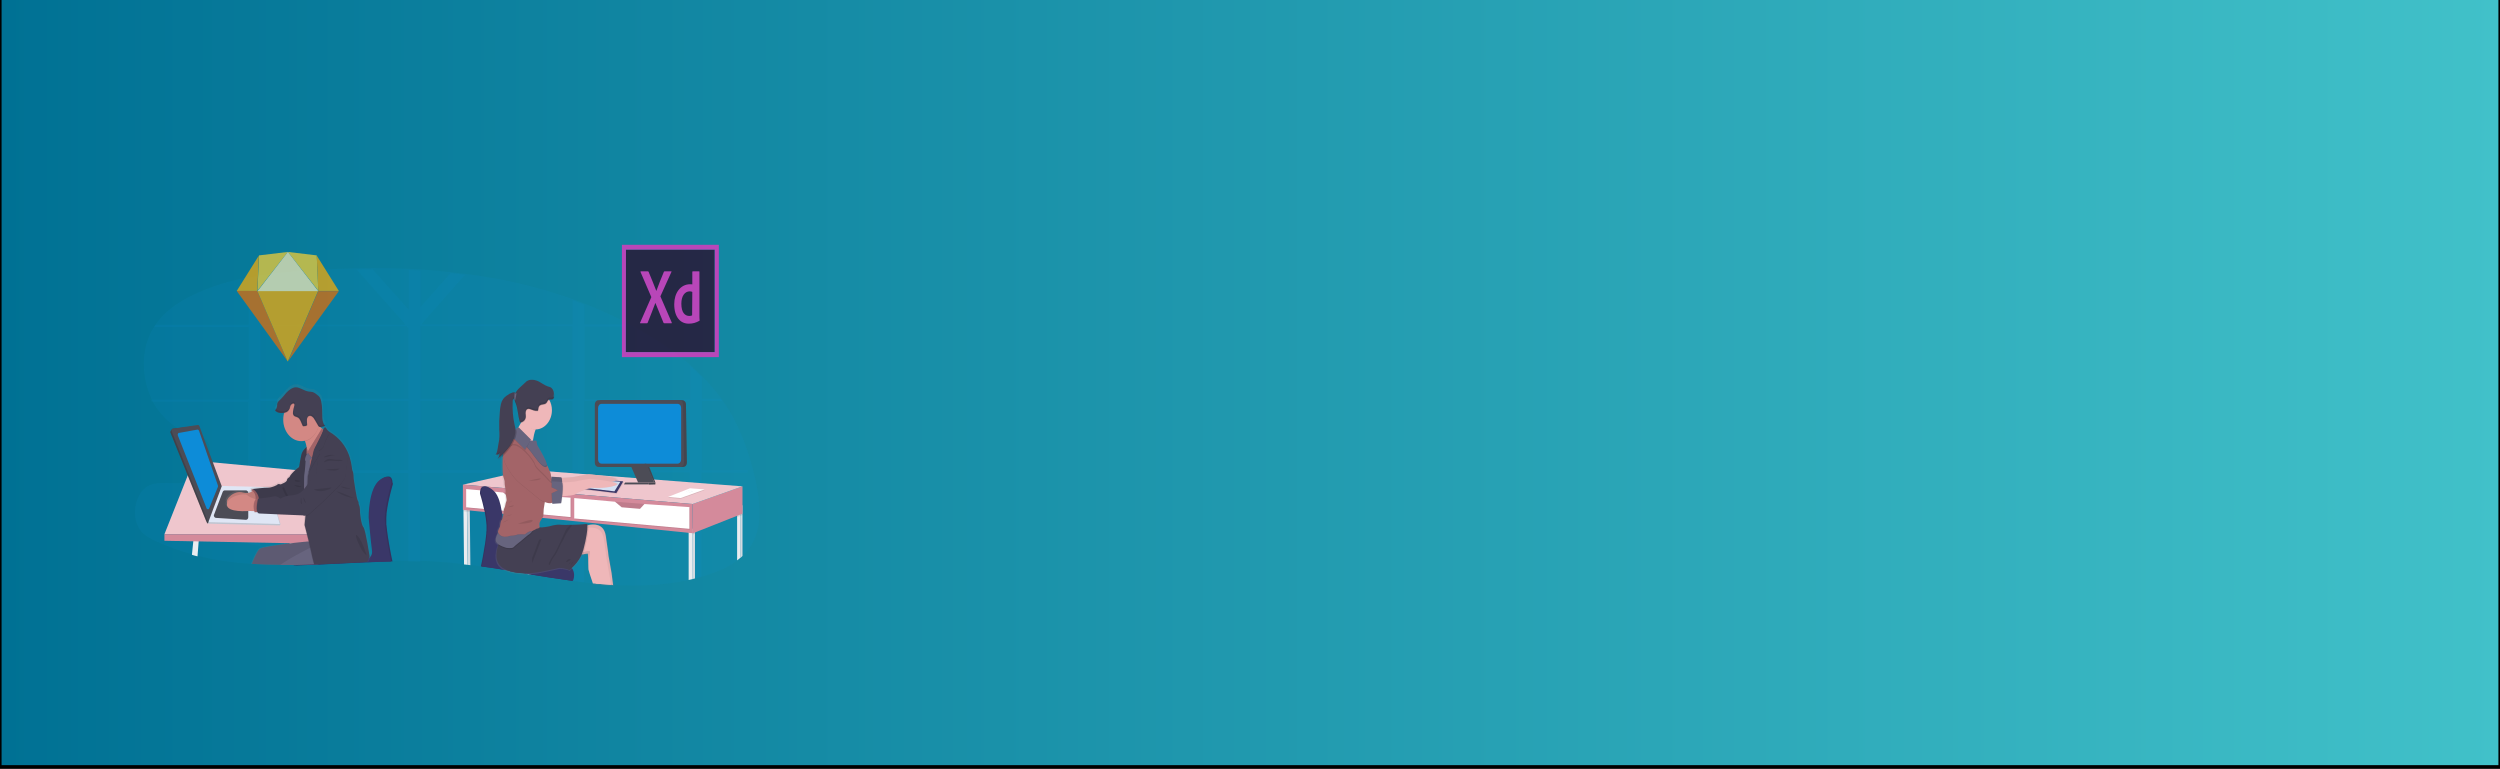 <?xml version="1.0" encoding="utf-8"?>
<!-- Generator: Adobe Illustrator 24.0.1, SVG Export Plug-In . SVG Version: 6.00 Build 0)  -->
<svg version="1.1" id="Layer_1" xmlns="http://www.w3.org/2000/svg" xmlns:xlink="http://www.w3.org/1999/xlink" x="0px" y="0px"
	 viewBox="0 0 1300 400" style="enable-background:new 0 0 1300 400;" xml:space="preserve">
<rect x="0" y="0" width="1300" height="400" fill="#333333" stroke="none"/>
<style type="text/css">
	.st0{fill:url(#SVGID_1_);stroke:#000000;stroke-width:1.645;stroke-miterlimit:10;}
	.st1{opacity:0.1;fill:#0D8CD8;enable-background:new    ;}
	.st2{fill:#EAECF0;}
	.st3{fill:#3A3768;}
	.st4{opacity:0.1;enable-background:new    ;}
	.st5{fill:#EFC6CD;}
	.st6{fill:#D48A9B;}
	.st7{fill:#DFE6F5;}
	.st8{opacity:0.15;enable-background:new    ;}
	.st9{fill:#4C4C56;}
	.st10{fill:#D1D9EC;}
	.st11{fill:#0D8CD8;}
	.st12{fill:url(#SVGID_2_);}
	.st13{fill:url(#SVGID_3_);}
	.st14{fill:#D38884;}
	.st15{fill:#A36468;}
	.st16{fill:#444053;}
	.st17{fill:#67647E;}
	.st18{opacity:0.1;}
	.st19{fill:#D3DAE1;}
	.st20{fill:#FFFFFF;}
	.st21{fill:#D5E1F4;}
	.st22{fill:url(#SVGID_4_);}
	.st23{fill:#EFB7B9;}
	.st24{opacity:5.000000e-02;enable-background:new    ;}
	.st25{opacity:0.7;}
	.st26{fill:#2E001E;}
	.st27{fill:#FF2BC2;}
	.st28{fill:#EA6C00;}
	.st29{fill:#FDAD00;}
	.st30{fill:#FDD231;}
	.st31{fill:#FEEEB7;}
</style>
<linearGradient id="SVGID_1_" gradientUnits="userSpaceOnUse" x1="-1.818989e-12" y1="590.743" x2="1300" y2="590.743" gradientTransform="matrix(1 0 0 1 0 -392)">
	<stop  offset="0" style="stop-color:#007194"/>
	<stop  offset="1" style="stop-color:#41C1C9"/>
</linearGradient>
<rect x="0" y="-1.3" class="st0" width="1300" height="400"/>
<path class="st1" d="M392.5,280c-1.5,3.6-3.8,6.7-6.4,9.1c-0.4,0.4-0.8,0.7-1.2,1.1c-0.5,0.5-1.1,0.9-1.6,1.3
	c-4.3,3.3-9.4,5.5-14.3,7.1c-1.4,0.5-2.7,0.9-4.1,1.3c-1.2,0.3-2.3,0.7-3.4,0.9c-0.5,0.1-0.9,0.2-1.3,0.3c-0.5,0.1-0.9,0.2-1.4,0.3
	l-0.6,0.2c-12.8,2.8-25.7,3.3-38.8,2.6h-0.6l-1-0.1c-2.6-0.2-5.3-0.4-7.9-0.6l-1-0.1h-0.5c-1.4-0.2-3-0.3-4.4-0.5
	c-2-0.2-3.9-0.5-5.9-0.8h-0.3h-0.2l0,0c-7-1-14.1-2-21.1-3.2l-1-0.2l-1.8-0.3l-1.5-0.3l0,0l-0.5-0.1c-2.3-0.4-4.8-0.8-7.1-1.2
	l-0.4-0.1c-4.4-0.7-8.9-1.5-13.4-2l-0.5-0.1l0,0c-1.8-0.3-3.7-0.5-5.5-0.8l-1.4-0.2l-1.9-0.2c-5.1-0.6-10.3-1.1-15.4-1.4
	c-2.4-0.2-5-0.3-7.4-0.3c-2.1-0.1-4.1-0.1-6.1-0.1c-2.8,0-5.6,0-8.3,0.1l0,0h-0.6c-4,0.1-7.8,0.2-11.8,0.4h-0.7h-0.3
	c-8.4,0.4-16.8,0.8-25.1,1.2l-2.1,0.1h-0.3c-2.9,0.1-5.8,0.2-8.7,0.3h-0.8l0,0H153h-1.3c-1.4,0-2.7,0-4.1,0h-1.6
	c-4.9,0-9.8-0.2-14.7-0.5h-0.5c-9.5-0.6-18.8-1.8-28-4.2c-1-0.2-1.9-0.5-2.9-0.8c-6.3-1.6-12.5-4-18.7-6.7c-2.9-1.4-5.8-2.8-7.9-5.4
	c-5.5-6.6-3.4-19.6,3.7-23.4c5.6-2.9,12.2-0.6,18.2-1.8c0.4-0.1,0.7-0.2,1.1-0.3c0.8-0.3,1.5-0.7,2.3-1.1c0.3-0.2,0.5-0.3,0.7-0.5
	c0.5-0.4,1.1-0.8,1.6-1.2c0.9-0.7,1.7-1.5,2.5-2.2c0.4-0.4,0.7-0.8,1-1.1c1.2-1.3,2.2-2.7,3.1-4.4c0.3-0.6,0.6-1.3,0.8-1.8
	c0.1-0.3,0.3-0.7,0.4-1.1c0.2-0.5,0.3-1,0.4-1.6c0.4-2.4-0.2-4.8-2.2-6.9c-0.2-0.2-0.4-0.4-0.5-0.5c-0.4-0.3-0.8-0.6-1.2-0.9
	c-0.2-0.1-0.4-0.2-0.5-0.3c-2.5-1.3-5.9-1.7-8.6-2.6l0,0c-0.8-0.3-1.7-0.6-2.4-1c-0.5-0.3-1-0.6-1.5-0.9l0,0l-0.1-0.1l0,0
	c-4.2-2.6-7.9-6.2-10.9-10.6c-0.7-1.1-1.4-2.3-2-3.5c-0.2-0.4-0.4-0.8-0.5-1.1c-4.9-10.5-5.4-23.9-0.3-34.2c0.6-1.3,1.4-2.4,2.1-3.6
	c0.3-0.4,0.5-0.8,0.7-1.1c4.9-6.8,11.8-11.4,18.9-14.8c9.5-4.6,19.4-7.5,29.4-9.4c2.1-0.4,4.1-0.8,6.1-1.1
	c8.6-1.3,17.2-1.9,25.8-2.5c8-0.5,16.2-0.8,24.3-1c2.7,0,5.5-0.1,8.3-0.1c6.2,0,12.5,0.1,18.7,0.4c2.1,0.1,4.1,0.2,6.1,0.3
	c5.2,0.3,10.5,0.8,15.7,1.4c2.5,0.3,5.1,0.6,7.5,0.9c19,2.4,37.8,6.7,55.9,13.2c2.1,0.8,4.1,1.6,6.1,2.3c7.6,3,15.1,6.4,22.5,10.3
	c0.7,0.4,1.4,0.8,2.1,1.1c4.6,2.5,9.1,5.1,13.5,8c5.9,3.8,11.5,7.9,16.9,12.6c2.1,1.8,4.2,3.8,6.1,5.7c3.5,3.5,6.8,7.4,9.8,11.4
	c0.3,0.4,0.5,0.8,0.8,1.1c1.4,1.9,2.6,4,3.9,6c6,10.2,10,21.8,12.9,33.7C394.9,258.6,396.6,270.3,392.5,280z"/>
<path class="st1" d="M388.8,244.5H365v-36h10.6c-0.3-0.4-0.5-0.8-0.8-1.1H365V196c-2-1.9-4.1-3.9-6.1-5.7v17.3h-54.9v-37.8h24.5
	c-0.7-0.4-1.4-0.8-2.1-1.1h-22.5v-10.3c-2.1-0.8-4.1-1.6-6.1-2.3v12.6h-78.4l-0.2-0.2l22.6-25.6c-2.5-0.3-5-0.6-7.5-0.9l-15.7,17.7
	v-19c-2.1-0.1-4.1-0.2-6.1-0.3V161l-18.7-20.9c-2.8,0-5.5,0-8.3,0.1l25.3,28.5l-0.2,0.2h-75.2v-25.2c-2.1,0.3-4.1,0.7-6.1,1.1v24.1
	H80.9c-0.3,0.4-0.5,0.8-0.7,1.1h49.1v37.8H78.4c0.2,0.4,0.4,0.8,0.5,1.1h50.3v36h-24.7c-0.4,0.4-0.7,0.8-1,1.1h25.8v36.8
	c2.1,0.4,4.1,0.7,6.1,1.1v-37.9h77V292c2.1,0,4.1,0,6.1,0.1v-46.2h79.1v56.2h0.3c2,0.3,4,0.5,5.9,0.8v-57.2h54.9v55.8
	c0.5-0.1,0.9-0.2,1.4-0.3c0.5-0.1,0.9-0.2,1.3-0.3c1.2-0.3,2.3-0.6,3.4-0.9v-54.2h24C388.9,245.2,388.8,244.9,388.8,244.5z
	 M212.4,244.5h-77v-36h77V244.5z M212.4,207.4h-77v-37.8h75.9l1.1,1V207.4z M297.7,244.5h-79.1v-36h79.1V244.5z M297.7,207.4h-79.1
	v-37.8h79.1V207.4z M358.7,244.5h-54.9v-36h54.9V244.5z"/>
<path class="st2" d="M153,295.3L153,295.3L153,295.3L153,295.3L153,295.3z"/>
<path class="st2" d="M154.5,293.6h-0.8l0,0h-0.9h-1.3l-0.2-1.7l-0.1-1.6l-0.6-7.6v-0.2v-0.1l-0.2-2.1l2.6-1.2l0.4,3.1v0.2l0,0
	l0.6,6.3l0.2,1.9l0.1,1.2l0.1,1l0,0L154.5,293.6z"/>
<polygon class="st3" points="163.8,295.3 163.9,295.4 163.7,295.4 163.7,295.3 "/>
<path class="st3" d="M187.8,295.4L187.8,295.4L187.8,295.4z"/>
<path class="st3" d="M204.3,251.7C204.3,251.8,204.3,251.8,204.3,251.7L204.3,251.7c0,0.1-2.4,7.9-3.2,14.7
	c-0.1,0.5-0.1,0.9-0.1,1.4c0,0.5-0.1,1-0.1,1.4c0,0.5,0,1.1,0,1.6c0,0.1,0,0.2,0,0.3c0,0.2,0,0.5,0,0.7s0,0.5,0,0.7s0,0.5,0.1,0.7
	c0.6,7.3,2.9,17.9,2.9,17.9s0.1,0.3,0.2,0.8h-0.6c-4,0.1-7.8,0.2-11.8,0.4h-0.7h-0.3c-8.4,0.4-16.8,0.8-25.1,1.2l-2.1,0.1h-0.3
	c-2.9,0.1-5.8,0.2-8.7,0.3h-0.8c0.2-0.3,0.5-0.7,0.6-0.9c0.2-0.2,0.5-0.5,0.7-0.6c1.4-1,2.8-1.7,4.2-2.2c0.4-0.1,0.6-0.2,1-0.1h2
	h0.3l3,0.1l25.7,0.6h0.1h0.2c0.3-0.1,0.6-0.2,0.9-0.4c1-0.5,1.7-1.6,1.8-2.8c0-0.1,0-0.2,0-0.3c0-0.2,0-0.3,0-0.5c0-0.1,0-0.2,0-0.4
	s0-0.3-0.1-0.4c-0.6-4.1-1.7-16.8-1.7-16.8l0,0c0,0,0-0.6,0-1.5c0-0.1,0-0.2,0-0.2v-0.2c0-0.2,0-0.4,0-0.7c0-0.1,0-0.3,0-0.5
	s0-0.5,0.1-0.7l0,0c0-0.2,0-0.3,0-0.5s0,0,0-0.1c0.5-4.8,1.7-12.6,5.9-15.5c1.9-1.4,3.2-1.6,4.1-1.4c1.3,0.4,1.5,1.9,1.6,2.9
	c0,0.1,0,0.1,0,0.2C204.3,251.3,204.3,251.5,204.3,251.7z"/>
<path class="st4" d="M153,295.3L153,295.3L153,295.3L153,295.3L153,295.3z"/>
<polygon class="st4" points="163.8,295.3 163.9,295.4 163.7,295.4 163.7,295.3 "/>
<path class="st4" d="M187.8,295.4L187.8,295.4L187.8,295.4z"/>
<path class="st4" d="M204.3,251.7C204.3,251.8,204.3,251.8,204.3,251.7c0,0.1-2,6.6-3,12.8l0,0c-0.1,0.5-0.1,0.9-0.2,1.3
	c0,0.2-0.1,0.4-0.1,0.7c-0.1,0.5-0.1,0.9-0.1,1.4c0,0.5-0.1,1-0.1,1.4c0,0.5,0,1.1,0,1.6c0,0.1,0,0.2,0,0.3c0,0.2,0,0.5,0,0.7
	s0,0.5,0,0.7s0,0.5,0.1,0.7c0,0.2,0,0.5,0.1,0.7c0.1,1,0.2,1.9,0.4,2.9c0.9,6.8,2.5,14.3,2.5,14.3s0.1,0.3,0.2,0.8l0,0h-0.6
	c-4,0.1-7.8,0.2-11.8,0.4h-0.7h-0.3c-8.4,0.4-16.8,0.8-25.1,1.2l-2.1,0.1h-0.3c-2.9,0.1-5.8,0.2-8.7,0.3h-0.8l0,0
	c0.2-0.4,0.5-0.7,0.7-1c0.2-0.2,0.5-0.5,0.7-0.7c1.4-1,2.8-1.7,4.2-2.2c0.4-0.1,0.6-0.2,1-0.1h2h0.3l3,0.1l25.7,0.6l0,0
	c0,0,0.1,0,0.2-0.1c0.3-0.1,0.6-0.2,0.9-0.4c1-0.5,1.6-1.6,1.8-2.7c0-0.1,0-0.2,0-0.3c0-0.2,0-0.3,0-0.5c0-0.1,0-0.2,0-0.4
	c0-0.1,0-0.3-0.1-0.4c-0.6-4.1-1.7-16.8-1.7-16.8s0-0.6,0-1.5c0-0.1,0-0.2,0-0.2V267c0-0.2,0-0.4,0-0.7c0-0.1,0-0.3,0-0.5
	s0-0.5,0.1-0.7l0,0c0-0.2,0-0.3,0-0.5s0,0,0-0.1c0.1-0.6,0.1-1.3,0.2-1.9c0.5-4.8,2.1-11.1,5.7-13.6c1.9-1.4,3.2-1.6,4-1.4
	c1.3,0.4,1.6,1.9,1.7,2.9c0,0.1,0,0.1,0,0.2C204.3,251.2,204.3,251.5,204.3,251.7z"/>
<path class="st3" d="M153,295.3L153,295.3L153,295.3L153,295.3L153,295.3z"/>
<polygon class="st3" points="163.8,295.3 163.9,295.4 163.7,295.4 163.7,295.3 "/>
<path class="st3" d="M187.8,295.4L187.8,295.4L187.8,295.4z"/>
<path class="st3" d="M203.5,251.4c0,0-3.6,11.8-3.4,18.9c0.2,7.1,3,20.4,3,20.4s0.1,0.5,0.3,1.3c-4,0.1-7.8,0.2-11.8,0.4h-0.7h-0.3
	c-8.4,0.4-16.8,0.8-25.1,1.2l-2.1,0.1h-0.3c-2.9,0.1-5.8,0.2-8.7,0.3h-0.8l0,0h-0.9c0.4-0.8,0.9-1.5,1.5-1.9l0.1-0.1
	c1.4-1,2.8-1.6,4.2-2.1c0.4-0.1,0.6-0.2,1-0.1l2.6,0.1h0.3l3.1,0.1l25.1,0.6c0.4-0.1,0.7-0.2,1-0.4c0.1-0.1,0.2-0.1,0.4-0.2l0,0
	c0.3-0.2,0.6-0.5,0.8-0.8c0.5-0.7,0.9-1.7,0.6-3.3c-0.6-4.1-1.7-16.8-1.7-16.8s-0.2-15.4,6-19.7c2.5-1.7,3.9-1.6,4.7-1
	c0,0,0.1,0,0.1,0.1C203.7,249,203.5,251.4,203.5,251.4z"/>
<path class="st2" d="M103.4,280.4l-0.1,1.3l-0.6,7.6c-1-0.2-1.9-0.5-2.9-0.8l0.7-6.9l0.3-2.3L103.4,280.4z"/>
<polygon class="st5" points="85.5,277.8 100.7,239.5 161.9,245.2 167.5,277.8 "/>
<polygon class="st6" points="85.5,281.2 85.5,277.8 167.5,277.8 167.5,282.8 "/>
<path class="st7" d="M108.6,272.3l36.7,0.9c0.3,0,0.5-0.3,0.5-0.6c0-0.1,0-0.1,0-0.2l-5.7-18.3l-24.7-0.6l-7.3,17.7
	c-0.2,0.4,0,0.8,0.3,1C108.4,272.2,108.5,272.3,108.6,272.3z"/>
<path class="st8" d="M108.6,272.3l36.7,0.9c0.3,0,0.5-0.3,0.5-0.6c0-0.1,0-0.1,0-0.2l-5.7-18.3l-24.7-0.6l-7.3,17.7
	c-0.2,0.4,0,0.8,0.3,1C108.4,272.2,108.5,272.3,108.6,272.3z"/>
<path class="st7" d="M108.4,271.5l37.1,1l-5.1-18.1c-0.2-0.6-0.6-1-1.2-1.1l-23.8-0.6L108.4,271.5z"/>
<path class="st9" d="M111.4,267.4l4.4-11.6c0.2-0.5,0.6-0.8,1.1-0.8h11c0.6,0,1.2,0.6,1.2,1.4v12.5c0,0.8-0.5,1.4-1.2,1.4
	c0,0,0,0-0.1,0l-15.5-1c-0.6,0-1.2-0.7-1.1-1.5C111.3,267.8,111.3,267.6,111.4,267.4z"/>
<path class="st10" d="M133.2,265.9l0.2-6.6c0-0.6,0.4-1,0.8-1h3.2c0.5,0,0.7,0.4,0.8,0.9l1,6.6c0.1,0.6-0.3,1.1-0.7,1.2
	c-0.1,0-0.1,0-0.2,0h-4.4C133.6,267,133.2,266.5,133.2,265.9L133.2,265.9z"/>
<path class="st9" d="M89.9,222.9l12.3-1.3c0.4-0.1,0.7,0.2,0.9,0.6l11.6,31.2l-6.5,17.3c0.2-0.6,0.4,3.7-1.1,0l-18.5-45.8
	C88.4,224.4,89.4,223,89.9,222.9z"/>
<path class="st8" d="M89.9,222.9l12.3-1.3c0.4-0.1,0.7,0.2,0.9,0.6l11.6,31.2l-6.5,17.3c0.2-0.6,0.4,3.7-1.1,0l-18.5-45.8
	C88.4,224.4,89.4,223,89.9,222.9z"/>
<path class="st9" d="M89.9,222.9l12.9-1.9c0.4-0.1,0.7,0.2,0.9,0.6l11.6,31.2l-7,18.7l-19-47.2c-0.2-0.5,0-1.1,0.4-1.4
	C89.8,222.9,89.9,222.9,89.9,222.9z"/>
<path class="st11" d="M93.2,225.1l9.4-1.7c0.4-0.1,0.7,0.2,0.9,0.6l9.8,28.4c0.1,0.2,0.1,0.5,0,0.8l-4.5,11.1
	c-0.2,0.5-0.6,0.7-1,0.4c-0.2-0.1-0.3-0.2-0.4-0.4l-14.9-37.8c-0.2-0.5,0-1.1,0.4-1.4C93,225.1,93.1,225.1,93.2,225.1z"/>
<linearGradient id="SVGID_2_" gradientUnits="userSpaceOnUse" x1="205.714" y1="859.416" x2="205.714" y2="859.416" gradientTransform="matrix(1 0 0 1 -17.96 -564.03)">
	<stop  offset="0" style="stop-color:#808080;stop-opacity:0.25"/>
	<stop  offset="0.54" style="stop-color:#808080;stop-opacity:0.12"/>
	<stop  offset="1" style="stop-color:#808080;stop-opacity:0.1"/>
</linearGradient>
<path class="st12" d="M187.8,295.4L187.8,295.4L187.8,295.4z"/>
<linearGradient id="SVGID_3_" gradientUnits="userSpaceOnUse" x1="135.239" y1="810.845" x2="210.947" y2="810.845" gradientTransform="matrix(1 0 0 1 -17.96 -564.03)">
	<stop  offset="0" style="stop-color:#808080;stop-opacity:0.25"/>
	<stop  offset="0.54" style="stop-color:#808080;stop-opacity:0.12"/>
	<stop  offset="1" style="stop-color:#808080;stop-opacity:0.1"/>
</linearGradient>
<path class="st13" d="M193,289.1c0,0-0.2,0.4-0.5,1v0.1c-0.3,0.5-0.5,1.3-0.9,1.9h-0.7h-0.3c-8.4,0.4-16.8,0.8-25.1,1.2l-2.1,0.1
	h-0.3c-2.9,0.1-5.8,0.2-8.7,0.3h-0.8l0,0h-0.9h-1.3c-1.4,0-2.7,0-4.1,0h-1.6c-4.9,0-9.8-0.2-14.7-0.5h-0.5c1-2.4,2.7-6.5,4.1-7.9
	c1.1-1,8.8-2.1,15.9-2.9l0.7-0.1l0,0l2-0.2c2.7-0.3,5.1-0.5,6.9-0.7h0.2l-0.9-3.7l-1.4-5.3l0.4-4.5v-0.4l0,0c-0.4,0-0.7,0-1.1-0.2
	l-13.3-0.6h-0.3l0,0l-5.1-0.2l0,0c-2.7-0.1-4.7-0.2-4.8-0.2c-0.1,0-0.2,0-0.3-0.1c-0.1-0.1-0.3-0.1-0.4-0.2
	c-0.1-0.1-0.2-0.3-0.3-0.4h-0.1H133l-0.7,0.1h-0.4v-0.1c0-0.1-0.1-0.3-0.1-0.4h-0.2l-2.5-0.1l0,0c0,0-6.5,0.6-9.8-0.9l0,0
	c-1.3-0.6-2.1-1.4-2-2.5c0-0.3,0.1-0.6,0.2-0.8c-1.1-2.4,4.2-6.8,8.3-5.6c1.1,0.4,2.3,0.4,3.3,0.2c0.6-0.2,1.2-0.5,1.7-0.9
	c0.1,0,0.1-0.1,0.2-0.1c-0.1-0.1-0.2-0.1-0.2-0.1c-0.3-0.2-0.5-0.3-0.9-0.4l1.1-0.4l0,0c0,0,3.9-0.4,6.4-0.6l0,0
	c0.7,0,1.4-0.1,1.8-0.1c1.7,0.1,5-1.4,5.1-1.8c0.1-0.5,1.6,0,1.6,0l1.3-0.6c1.3-0.6,2.1-1.5,2.1-2s1.2-1.3,1.2-1.3
	c0.5-1.1,1.5-2.1,2.6-3.2c0.9-0.9,1.9-1.6,2.6-2.1c0.3-2.1,0.6-4.3,1.1-6.4c0.5-1.9,2-3.4,2.6-3.9l0.2-0.2c-0.2-0.9-0.4-1.6-0.6-2.4
	c0-0.1,0-0.1-0.1-0.2c-0.1-0.2-0.1-0.3-0.2-0.5l-0.1-0.2c-0.2,0-0.3,0.1-0.5,0.1c-0.5,0.1-0.9,0.1-1.4,0.1c-4.3,0-8.1-3.4-9.3-8.2
	l0,0c-0.2-1-0.4-1.9-0.4-3c0-1,0.1-1.9,0.4-2.9l0,0c0-0.2,0.1-0.4,0.2-0.6c0,0,0,0,0-0.1s0.1-0.2,0.1-0.3c-0.5,0.1-0.8,0.1-1.3,0.1
	h-0.3c-0.8,0-1.6-0.1-2.3-0.5l0,0c-0.2-0.1-0.4-0.2-0.5-0.3l0,0c-0.2-0.2-0.4-0.3-0.5-0.6c0.6-0.6,1-1.5,1.2-2.3
	c0.1-0.7,0-1.6,0.4-2.1c0.2-0.3,0.4-0.5,0.6-0.7c1.4-1.2,2.7-2.8,4-4.3c1.4-1.5,3-2.6,4.8-2.7c2.4-0.1,4.5,1.9,6.9,2.3
	c0.7,0.1,1.5,0.1,2.3,0.3c0.8,0.3,1.5,0.8,2.3,1.4c0.6,0.4,1.2,1,1.6,1.6c0.3,0.6,0.5,1.2,0.6,1.8c0.3,1.4,0.5,2.8,0.5,4.3
	c0.1,1.5,0,3,0.1,4.5c0.1,1.3,0.5,2.5,1.1,3.6l0,0c0.1,0.2,0.2,0.4,0.4,0.5c-0.3,0.1-0.5,0.2-0.7,0.2c-0.4,0.1-0.8,0.2-1.3,0.3
	c-0.2,0-0.4,0.1-0.5,0.1c-0.1,0-0.3,0-0.4,0l0.3,0.2l0.7,0.6l0,0l0.3,0.2l0.5,0.4c0.1-0.4,0.3-0.5,0.5-0.5c0.4-0.4,0.9,0.5,0.9,0.5
	c0.4,0.8,1.3,1.6,2,2c0.5,0.3,0.9,0.6,1.4,0.9c10.5,7.4,9.7,18.4,10.4,19.3c0.6,0.9,0.6,4.1,0.6,4.1s1.5,10.8,2.3,11.7
	c0.7,1,0,1.3,0.6,2.3c0.6,1.1,0.5,3.8,0.5,3.8s0.5,6.6,1.9,7.9c1.4,1.3,3.2,12,3.5,14.2L193,289.1z"/>
<path class="st14" d="M131.8,254.6c0,0-1.4,2.7-5.6,1.5c-4.2-1.3-9.6,3.5-7.9,5.8c1.5,2.3,11.5-0.7,11.5-0.7l3.8-0.9l-0.3-3.8
	L131.8,254.6z"/>
<path class="st4" d="M131.8,254.6c0,0-1.4,2.7-5.6,1.5c-4.2-1.3-9.6,3.5-7.9,5.8c1.5,2.3,11.5-0.7,11.5-0.7l3.8-0.9l-0.3-3.8
	L131.8,254.6z"/>
<path class="st15" d="M133.2,254.5l-1.8-0.1l-1.1,0.4c0,0,3.4,0.6,2.5,6.2l3.7-0.3L133.2,254.5z"/>
<path class="st4" d="M133.2,254.5l-1.8-0.1l-1.1,0.4c0,0,3.4,0.6,2.5,6.2l3.7-0.3L133.2,254.5z"/>
<path class="st16" d="M156.7,242c0,0-4.9,3.3-6.2,6.1c0,0-1.2,0.7-1.2,1.3s-0.7,1.4-2,1.9l-1.3,0.6c0,0-1.4-0.4-1.6,0
	s-3.3,1.8-5,1.7s-8,0.7-8,0.7c2.4,1.3,3.8,4.5,3.2,7.6l15.2-0.8l5.8-1.6l3.3-4L156.7,242z"/>
<path class="st4" d="M156.7,242c0,0-4.9,3.3-6.2,6.1c0,0-1.2,0.7-1.2,1.3s-0.7,1.4-2,1.9l-1.3,0.6c0,0-1.4-0.4-1.6,0s-3.3,1.8-5,1.7
	s-8,0.7-8,0.7c2.4,1.3,3.8,4.5,3.2,7.6l15.2-0.8l5.8-1.6l3.3-4L156.7,242z"/>
<path class="st14" d="M134.3,265.9l-2.2-0.1l-2.5-0.1c0,0-11.8,1.1-11.6-3.4c0.3-4.5,9.4-6.1,10.6-4.8c1,1,3.2,1.7,4.2,2.1
	c0.4,0.1,0.5,0.2,0.5,0.2L134.3,265.9z"/>
<path class="st4" d="M134.3,265.9l-2.2-0.1c-0.8-3.5,0.2-5.4,0.7-6.2c0.4,0.1,0.5,0.2,0.5,0.2L134.3,265.9z"/>
<path class="st15" d="M135.8,266.1l-2.3,0.2l-1.1,0.1c-1.4-5,0.9-7.1,0.9-7.1h0.7l1.2,0.2L135.8,266.1z"/>
<path class="st14" d="M162.8,232.4l-2.6,5.9c0,0-0.4-6-1.6-8.9c-0.3-0.8-0.6-1.3-1.1-1.4c-1.1-0.4,5.3-8.7,5.3-8.7
	c0.2,0.1,1.4,1,3,2.2c1.6,1.4,3.6,2.9,5,4C173.3,227.4,162.8,232.4,162.8,232.4z"/>
<path class="st16" d="M159.4,232.5c0,0-2.2,1.6-2.7,4c-0.6,2.4-1.2,6.7-1.2,6.7s1,10.2,1.4,10.7c0.5,0.5,2.4,10.7,2.4,10.7l1.8-1.5
	l-2.4-12.9C158.8,250.2,160.4,233.6,159.4,232.5z"/>
<path class="st4" d="M159.4,232.5c0,0-2.2,1.6-2.7,4c-0.6,2.4-1.2,6.7-1.2,6.7s1,10.2,1.4,10.7c0.5,0.5,2.4,10.7,2.4,10.7l1.8-1.5
	l-2.4-12.9C158.8,250.2,160.4,233.6,159.4,232.5z"/>
<polygon class="st15" points="168.6,255.3 158.1,255.3 159.8,235.4 168.6,235.4 "/>
<path class="st17" d="M144,295.3L144,295.3l-0.2,0.1L144,295.3z"/>
<path class="st17" d="M164,286.2l-2.1,1l-0.3,0.1l-7.5,3.4l-2.9,1.3l-3.9,1.7h-1.6c-4.9,0-9.8-0.2-14.7-0.5c0.9-2.4,2.6-6.4,4-7.7
	c1.1-1,8.6-2,15.5-2.9c0.9-0.1,1.7-0.2,2.5-0.3h0.2c2.7-0.3,5.2-0.6,6.9-0.7h0.3l2.2-0.2l0.3-0.3l0.3,1.5l0.3,1.2L164,286.2z"/>
<path class="st4" d="M144,295.3L144,295.3l-0.2,0.1L144,295.3z"/>
<path class="st4" d="M164,286.2l-2.1,1l-0.3,0.1l-7.5,3.4l-2.9,1.3l-3.9,1.7h-1.6c-4.9,0-9.8-0.2-14.7-0.5c0.9-2.4,2.6-6.4,4-7.7
	c1.1-1,8.6-2,15.5-2.9c0.9-0.1,1.7-0.2,2.5-0.3h0.2c2.7-0.3,5.2-0.6,6.9-0.7h0.3l2.2-0.2l0.3-0.3l0.3,1.5l0.3,1.2L164,286.2z"/>
<path class="st17" d="M144,295.3L144,295.3l-0.2,0.1L144,295.3z"/>
<path class="st17" d="M153,295.3L153,295.3L153,295.3L153,295.3L153,295.3z"/>
<polygon class="st17" points="163.9,295.4 163.7,295.4 163.7,295.3 163.8,295.3 "/>
<path class="st17" d="M165.8,282.8l-0.2,6.8v0.4l0,0l-0.1,3.4l-2.1,0.1h-0.3c-2.9,0.1-5.8,0.2-8.7,0.3h-0.8l0,0h-0.9h-1.3
	c-1.4,0-2.7,0-4.1,0h-1.6c1.4-1.1,3.3-2.2,5.3-3.4c0.9-0.5,1.8-1.1,2.8-1.6c2.5-1.4,5.1-2.7,7.1-3.8l0.3-0.1
	c0.8-0.4,1.5-0.8,2.2-1.1C164.9,283.2,165.7,282.7,165.8,282.8L165.8,282.8z"/>
<path class="st4" d="M147.2,254.8c0.5,1.3,1.1,2.6,1.9,3.6c0.2,0.2,0.4,0.3,0.5,0.1c0-0.1,0.1-0.2,0.1-0.3c0-0.6-0.2-1.2-0.5-1.6
	c-0.3-0.5-0.6-1-0.8-1.6s-0.5-1.6-1.1-1.6C146.5,253.2,147,254.4,147.2,254.8z"/>
<path class="st4" d="M165.7,221.5c0,0.2-0.1,0.3-0.1,0.5c-1.1,3.8-3.7,6.7-7,7.5c-0.3-0.8-0.6-1.3-1.1-1.4c-1.1-0.4,5.3-8.7,5.3-8.7
	C163,219.3,164.2,220.3,165.7,221.5z"/>
<path class="st14" d="M166.1,218.3c0,6.1-4.2,11.1-9.4,11.1c-5.1,0-9.4-4.9-9.4-11.1c0-6.2,4.2-11.1,9.4-11.1
	C161.9,207.2,166.1,212.1,166.1,218.3L166.1,218.3z"/>
<path class="st17" d="M160.3,234.9c0,0-2,2.8-1.6,4.7h2.3l1.7-2.3L160.3,234.9z"/>
<path class="st4" d="M167.3,223l-7.5,12.1c0,0,1.9,3.3,2.8,3.4c0.9,0.2,6.1-14.3,6.1-14.3L167.3,223z"/>
<path class="st15" d="M167.4,222.8l-7.5,12.2c0,0,1.9,3.2,2.8,3.4c0.9,0.2,6.1-14.3,6.1-14.3L167.4,222.8z"/>
<path class="st17" d="M159,238.3c0,0-0.4,6.8-0.7,8.1c-0.4,1.4,0,13.8,0,13.8l3.4-1.6l-0.6-19.1L159,238.3z"/>
<polygon class="st4" points="163.8,295.3 163.9,295.4 163.7,295.4 163.7,295.3 "/>
<path class="st4" d="M187.8,295.4L187.8,295.4L187.8,295.4z"/>
<path class="st4" d="M191.9,289.4c0,0-0.1,0.1-0.2,0.3c-0.1,0.2-0.2,0.5-0.4,0.8l0,0c-0.2,0.5-0.5,1-0.7,1.6
	c-8.4,0.4-16.8,0.8-25.1,1.2l-2.1,0.1h-0.3l-0.9-3.5l0,0l-0.1-0.4l-0.5-2.2l-0.5-2.2l-0.5-2.4l-0.2-0.9l-0.1-0.2l-0.9-3.7l-1.3-4.9
	l0.4-4.8l0,0v-0.4l0.4-4.3l0.1-1.3l0,0v-0.7v-0.2l0,0l0.1-1.6l0.2-4.6l0.1-2.3l0,0v-0.4l0,0l0.2-4.7l0.5-1.9l0.3-1l0.6-2.2l0.1-0.6
	l0,0c0.2-0.9,0.6-2.5,1-4.1l0,0V238l0,0v-0.1l0.3-1.2l0.4-1.5c0.1-0.6,0.2-1,0.2-1.1c0-0.2,0.5-1.3,1.3-2.6l0,0
	c1.4-2.7,3.5-6.8,3.7-8.1l0,0c0-0.1,0-0.2,0.1-0.2c0.1-0.4,0.3-0.5,0.5-0.5c0.1,0,0.2,0.1,0.2,0.1c0.2,0.1,0.3,0.3,0.5,0.5
	c0.4,0.8,1.2,1.5,2,2l0.2,0.1l0.1,0.1c0.6,0.4,1.2,0.7,1.2,0.7c10.2,7.3,9.6,18.2,10.2,19.1c0.6,0.9,0.6,4,0.6,4s1.5,10.7,2.2,11.6
	c0.7,1,0.1,1.3,0.6,2.2c0.6,1.1,0.5,3.8,0.5,3.8s0.5,6.5,1.9,7.9C189.9,276.4,191.9,289.4,191.9,289.4z"/>
<path class="st16" d="M192.2,289.3l-0.1,0.3l0,0c-0.1,0.2-0.3,0.5-0.5,1l0,0c-0.2,0.5-0.5,1.1-0.7,1.6h-0.3
	c-8.4,0.4-16.8,0.8-25.1,1.2l-2.1,0.1l-0.9-3.5l0,0l-0.1-0.4l-0.5-2.3l-0.5-2.2l-0.5-2.2l-0.2-0.9l0,0l-1-3.9l-1.3-5.1l0.4-4.2
	l0.1-0.6l0.4-4.8l0,0l0.2-3.7l0.2-4.5l0.1-1.2l0.1-1.4v-0.6l0.2-4.5l0.5-1.9l0.3-0.9l0.5-1.9l0.1-0.4c0,0,0.5-2.1,1-4.4
	c0-0.1,0-0.2,0.1-0.2c0-0.2,0.1-0.4,0.1-0.6l0,0c0-0.2,0.1-0.4,0.1-0.6c0.2-0.6,0.3-1.2,0.4-1.6c0.2-0.6,0.3-1.1,0.3-1.2
	c0-0.2,0.5-1.3,1.3-2.7c1.4-2.6,3.2-6.3,3.6-7.9c0-0.1,0-0.2,0.1-0.2l0,0c0-0.3,0.1-0.5,0.3-0.7c0.4-0.4,0.9,0.5,0.9,0.5
	c0.4,0.8,1.2,1.5,2,2c0.5,0.3,0.9,0.6,1.4,0.9c10.2,7.3,9.6,18.2,10.2,19.1c0.6,0.9,0.6,4,0.6,4s1.5,10.7,2.2,11.6
	c0.7,1,0.1,1.3,0.6,2.2c0.6,1.1,0.5,3.8,0.5,3.8s0.5,6.5,1.9,7.9C190.2,276.3,192.2,289.3,192.2,289.3z"/>
<path class="st4" d="M171.3,225.6c-1,1.7-2.6,4.8-3.1,7c0,0-1.6,1.9-2.2,1.8c-0.6-0.1,0.5,1.5,0.5,1.5l-6.2,10.3l0.9-3.2
	c0,0,1.9-7.8,2-8.5c0.1-0.7,4.6-8.7,5-10.8c0.3-1.6,1.2-0.2,1.2-0.2C169.7,224.2,170.6,225,171.3,225.6z"/>
<path class="st16" d="M171.3,225.3c-1,1.7-2.6,4.8-3.1,7c0,0-1.6,1.9-2.2,1.8c-0.5-0.1,0.5,1.5,0.5,1.5l-6.2,10.3l0.9-3.2
	c0,0,1.9-7.8,2-8.5c0.1-0.7,4.6-8.7,5-10.8c0.3-1.6,1.2-0.2,1.2-0.2C169.7,224,170.6,224.8,171.3,225.3z"/>
<path class="st4" d="M179.7,246.7c0.1,2.3-2.9,5.6-3,5.8c-0.1,0.2-9.1,8.9-9.1,8.9l-6.4,5.8c-0.7,0.7-1.6,1.2-2.5,1.4l0.5-5.2
	l0.5-10.6c1-1.4,2-2.7,2-3.2c0-0.9,1.7-1.9,1.7-1.9s1.2-1.2,1-1.7c-0.2-0.7,0.6-3.8,0.6-3.8c0.5-8.8,8-9.7,8-9.7s3.7,1.7,6.3,3.6
	C181.9,237.9,179.7,244.3,179.7,246.7z"/>
<path class="st4" d="M135.8,266.1l-2.3,0.2c-0.9-1.9,0.4-7,0.4-7h0.2l1.2,0.2L135.8,266.1z"/>
<path class="st16" d="M173,232c0,0-7.7,0.9-8,9.7c0,0-0.8,3.1-0.6,3.8c0.2,0.7-1,1.7-1,1.7s-1.6,1-1.7,1.9c0,0.9-4.2,5.9-4.2,5.9
	s-1.7,2.3-5.8,2.6c-4,0.3-5.9,1.7-5.9,1.7s-2-1.6-3.3-1.2c-1.4,0.5-8.3,1.2-8.3,1.2s-1.8,7.3,0.5,7.7c0.3,0.1,22.8,1,22.8,1
	s1.5,0.9,3.9-1.3c2.3-2.1,6.4-5.8,6.4-5.8s8.9-8.7,9.1-8.9c0.2-0.2,3.1-3.4,3-5.8s2.1-8.7-0.5-10.6C176.6,233.7,173,232,173,232z"/>
<path class="st4" d="M166.1,218.3c0,1.2-0.2,2.3-0.5,3.5c-0.1-0.2-0.3-0.4-0.4-0.6c-0.5-0.8-0.9-1.6-1.4-2.4
	c-0.4-0.7-0.8-1.4-1.4-1.8c-0.5-0.5-1.4-0.7-2-0.3c-0.5,0.4-0.8,1.2-0.8,1.8c0,0.8,0,1.5,0.1,2.2c0,0.3,0,0.6-0.2,0.8
	c-0.2,0.2-0.5,0.3-0.7,0.3l-0.8,0.1c-0.3,0.1-0.6-0.1-0.7-0.4l0,0c-0.7-1.5-1.2-3.4-2.4-4.1c-0.8-0.5-1.9-0.4-2.3-1.3
	c-0.4-0.6-0.3-1.4-0.2-2c0.1-0.8,0.3-1.6,0.5-2.3c0.2-0.6,0.5-1.6-0.3-1.7c-0.5-0.1-1.2,0.6-1.4,1c-0.3,0.4-0.3,1.1-0.5,1.6
	c-0.4,0.9-1,1.6-1.7,1.9c-0.4,0.2-0.8,0.3-1.2,0.4c1.6-5.8,6.9-9.1,11.8-7.2C163.5,209.1,166.1,213.5,166.1,218.3L166.1,218.3z"/>
<path class="st16" d="M151.1,210.8c-0.3,0.5-0.3,1.1-0.5,1.6c-0.4,0.9-1,1.6-1.7,1.9c-0.7,0.3-1.5,0.5-2.3,0.5
	c-1.3,0-2.7-0.2-3.6-1.4c0.6-0.6,1-1.4,1.1-2.3c0.1-0.7,0-1.5,0.4-2c0.2-0.3,0.4-0.5,0.6-0.7c1.4-1.2,2.6-2.8,3.9-4.3
	c1.4-1.4,2.9-2.6,4.7-2.7c2.3-0.1,4.4,1.9,6.8,2.2c0.7,0.1,1.4,0.1,2.2,0.3c0.8,0.3,1.5,0.8,2.2,1.4c0.6,0.4,1.2,1,1.5,1.6
	c0.3,0.6,0.5,1.2,0.6,1.8c0.3,1.4,0.5,2.8,0.5,4.2c0.1,1.5,0,3,0.1,4.5c0.1,1.5,0.5,3,1.4,4.1c-0.6,0.2-1.3,0.4-1.9,0.5
	c-0.4,0.1-0.8,0.1-1.2-0.1c-0.3-0.2-0.5-0.6-0.7-1l-1.4-2.4c-0.4-0.7-0.8-1.4-1.4-1.8c-0.5-0.5-1.4-0.7-2-0.3
	c-0.5,0.4-0.8,1.2-0.8,1.8c0,0.8,0,1.5,0.1,2.2c0,0.3,0,0.6-0.2,0.8c-0.2,0.2-0.5,0.3-0.7,0.3l-0.8,0.1c-0.3,0.1-0.6-0.1-0.7-0.4
	l0,0c-0.7-1.5-1.2-3.4-2.4-4.1c-0.8-0.5-1.9-0.4-2.3-1.3c-0.4-0.6-0.3-1.4-0.2-2c0.1-0.8,0.3-1.6,0.5-2.3c0.2-0.6,0.5-1.6-0.3-1.7
	C152.1,209.7,151.4,210.3,151.1,210.8z"/>
<path class="st4" d="M172.4,236.9c0.7-0.1,1.4-0.2,2.1,0.1c-1.7-0.9-4.5-0.5-6.1,0.7C168.5,238.1,171.9,237,172.4,236.9z"/>
<path class="st4" d="M173.2,239.6c1.7,0.1,3.5,0.4,5.1-0.2c-1.4-0.6-2.9-0.2-4.3-0.4c-1.2-0.1-2.3-0.6-3.4-0.3
	c-0.5,0.1-2.2,1.1-2.1,1.7C170,239.7,171.6,239.4,173.2,239.6z"/>
<path class="st4" d="M168.6,244.1c0.4,0,0.7,0,1.1,0.1c1.3,0.4,2.6,0.5,4,0.5c1,0,2.1-0.2,2.8-1L168.6,244.1z"/>
<path class="st4" d="M163.1,254.5c1.2,0.7,2.5,1,3.9,0.9s2.6-0.4,3.9-0.9c0.5-0.2,1.2-0.5,1.5-1L163.1,254.5z"/>
<path class="st4" d="M175.5,255.9c2.6,1.7,5.5,2.8,8.5,3.1c-1.5-0.7-3.1-1.4-4.6-2c-1.5-0.7-3.2-1.2-4.8-1.6
	C174.9,255.5,175.2,255.7,175.5,255.9z"/>
<path class="st4" d="M179.7,254c0.5,0.1,1.1,0.1,1.6,0.1c0.3,0,0.6,0,0.8-0.3c-1.2,0.1-2.3-0.3-3.5-0.6c-0.4-0.1-0.9-0.3-1.2-0.1
	C177.8,253.5,179,253.9,179.7,254z"/>
<path class="st4" d="M186.9,283.6c0.6,1.3,1.3,2.6,2.2,3.7c0.5,0.6,1,1.2,1.6,1.6c-1-3.1-2.1-6.3-3.8-9c-0.5-0.7-1.1-1.6-1.8-1.8
	c-0.2,0.8,0.4,2.1,0.6,2.8C186,281.8,186.5,282.7,186.9,283.6z"/>
<path class="st4" d="M156.4,260.2c-0.1,0.5-0.1,1.2,0.2,1.6c0.1,0.2,0.4,0.4,0.5,0.4c-0.1,0-0.3-1.6-0.3-1.8c-0.1-0.4,0-1.3-0.3-1.6
	C156.4,259.2,156.4,259.7,156.4,260.2z"/>
<path class="st4" d="M157.9,259.6c0.2,1,0.7,1.7,1.4,2.2c-0.5-0.7-0.6-1.6-1.1-2.4c-0.2-0.3-0.3-0.6-0.5-0.7
	C157.7,259,157.8,259.3,157.9,259.6z"/>
<path class="st4" d="M156.6,250c-0.8,0.6-1.8,0.8-2.8,0.4c-0.2-0.1-0.7-0.3-0.5-0.7c0.1-0.4,0.7-0.1,0.9-0.1l1.2,0.2
	C155.6,249.9,156.4,250.1,156.6,250z"/>
<path class="st4" d="M152.5,252.3c0.5-0.1,1.1,0.4,1.6,0.7c0.6,0.2,1.2,0.3,1.8,0.3c0.3,0,0.6,0,0.9-0.3
	C155.4,252.6,154,252.1,152.5,252.3z"/>
<polygon class="st15" points="159.4,232.5 159.5,232.5 160.1,235.4 159.4,236.3 "/>
<g class="st18">
	<path d="M144.3,209.4c-0.1,0.5-0.1,1-0.1,1.5c0-0.2,0.1-0.3,0.1-0.5C144.3,210,144.3,209.7,144.3,209.4z"/>
	<path d="M152.7,209.7c0.3,0,0.5,0.3,0.5,0.6l0,0c0.1-0.6,0.2-1.3-0.4-1.4c-0.5-0.1-1.2,0.6-1.4,1c-0.3,0.5-0.3,1.1-0.5,1.6
		c-0.4,0.9-1,1.6-1.7,1.9c-0.7,0.3-1.5,0.5-2.3,0.5c-1.2,0-2.5-0.2-3.3-1.1c-0.1,0.1-0.2,0.3-0.4,0.4c0.8,1.2,2.3,1.5,3.6,1.4
		c0.8,0,1.6-0.2,2.3-0.5c0.7-0.4,1.4-1.1,1.7-1.9c0.2-0.5,0.3-1.1,0.5-1.6C151.4,210.3,152.1,209.7,152.7,209.7z"/>
	<path d="M167.4,221.3c-0.4,0.1-0.8,0.1-1.2-0.1c-0.3-0.2-0.5-0.6-0.7-1c-0.5-0.8-0.9-1.6-1.4-2.4c-0.4-0.7-0.8-1.4-1.4-1.8
		c-0.5-0.5-1.4-0.7-2-0.3c-0.5,0.4-0.8,1.2-0.8,1.8v0.1c0.1-0.6,0.4-1,0.7-1.3c0.6-0.4,1.4-0.2,2,0.3c0.5,0.5,1,1.2,1.4,1.8
		c0.5,0.8,0.9,1.6,1.4,2.4c0.2,0.4,0.5,0.7,0.7,1c0.4,0.2,0.8,0.2,1.2,0.1c0.6-0.1,1.3-0.3,1.9-0.5c-0.1-0.2-0.3-0.3-0.4-0.5
		C168.4,221,167.8,221.2,167.4,221.3z"/>
	<path d="M159.9,220.5c-0.2,0.2-0.5,0.3-0.7,0.3l-0.8,0.1c-0.3,0.1-0.6-0.1-0.7-0.4l0,0c-0.7-1.5-1.2-3.4-2.4-4.1
		c-0.8-0.5-1.9-0.4-2.3-1.3c-0.3-0.5-0.4-1.2-0.3-1.7c0,0.1,0,0.2-0.1,0.3c-0.1,0.7-0.2,1.5,0.2,2c0.5,0.9,1.5,0.9,2.3,1.3
		c1.3,0.7,1.8,2.6,2.4,4.1c0.1,0.2,0.2,0.4,0.4,0.5c0.2,0.1,0.3,0.1,0.5,0l0.8-0.1c0.3,0,0.5-0.1,0.7-0.3
		C159.9,221,160,220.7,159.9,220.5L159.9,220.5C159.9,220.4,159.9,220.5,159.9,220.5z"/>
</g>
<path class="st2" d="M275.4,298.7l-1.8-0.3v-31.3l0.4,0.1l1.1,0.4v1.1v0.8v1.2v1.4v2.8v0.3v0.4v0.8v0.5v1.2v0.8l0.1,14.2v0.4
	l0.1,4.9v0.1L275.4,298.7z"/>
<path class="st19" d="M276.4,298.8l-1-0.2V298v-0.1l-0.1-4.9v-0.4l-0.1-14.2v-0.6v-1.2v-0.5v-0.8V275v-0.3v-2.8v-1.4v-1.2v-0.8v-1.1
	h1.1v1.2v0.8v0.9v1.2v3v0.7v0.7v0.5v0.6v0.8l0,0l0.1,14.8v0.4v4.9v0.1V298.8z"/>
<path class="st19" d="M276.4,300.6L276.4,300.6z"/>
<path class="st2" d="M384.9,263.1v27c-0.5,0.5-1.1,0.9-1.6,1.3v-22.5v-2.4L384.9,263.1z"/>
<path class="st19" d="M386.1,262.7v26.4c-0.4,0.4-0.8,0.7-1.2,1.1v-27L386.1,262.7z"/>
<path class="st2" d="M360.2,301.1c-0.7,0.2-1.4,0.3-2.1,0.5v-24.4v-1.1l2-1v2.2L360.2,301.1z"/>
<path class="st19" d="M361.4,274.3v26.5c-0.5,0.1-0.9,0.2-1.3,0.3l-0.1-23.8V275l0.1-0.1l0,0L361.4,274.3z"/>
<path class="st2" d="M243.2,293.7l-1.9-0.2l-0.3-27.6v-0.8v-0.5h1.8v0.7v0.8L243.2,293.7z"/>
<path class="st19" d="M244.6,293.9l-1.4-0.2l-0.3-27.6v-0.8v-0.7h1.4v0.9v0.8L244.6,293.9z"/>
<polygon class="st4" points="360.2,274.9 361.4,274.3 361.4,277.5 360.3,278 "/>
<polygon class="st4" points="386.1,262.7 386.1,267.9 384.9,268.3 383.3,268.9 383.3,266.6 384.9,263.1 "/>
<polygon class="st6" points="386.1,252.9 386.1,267.1 360.3,277.3 360.1,262.1 "/>
<polygon class="st5" points="240.7,252 274.7,244.3 386.1,252.9 360.1,262.1 "/>
<polygon class="st4" points="244.3,264.6 244.3,266.2 242.9,266.1 241.1,265.9 241.1,264.6 "/>
<polygon class="st4" points="276.2,269.5 275.1,269.4 273.6,269.2 273.6,267 275.1,267.6 276.2,267.6 "/>
<polygon class="st6" points="240.7,252 240.7,265.1 360.3,277.3 360.1,262.1 "/>
<polygon class="st6" points="335.5,267.6 319.8,267.6 319.8,260.9 335.5,262.1 "/>
<polygon class="st4" points="335.5,267.6 319.8,267.6 319.8,260.9 335.5,262.1 "/>
<polygon class="st4" points="298.9,259.4 298.9,270 358.8,275.4 358.8,264.1 335.5,262.5 333.1,265 323.6,264.2 320.2,261.3 "/>
<polygon class="st20" points="298.6,259 298.6,269.6 358.5,275 358.5,263.7 335.1,262.1 332.8,264.6 323.3,263.8 319.8,260.9 "/>
<polygon class="st6" points="261.6,256.1 275.8,257.3 275.6,262.7 266.4,262.7 260.2,259.8 "/>
<polygon class="st4" points="261.6,256.1 275.8,257.3 275.6,262.7 266.4,262.7 260.2,259.8 "/>
<polygon class="st4" points="242.7,254.7 242.7,264.2 297.1,269.3 297.1,259.2 276.2,257.7 273.9,259.7 265.4,259.1 262,256.5 "/>
<polygon class="st20" points="242.4,254.3 242.4,263.8 296.7,268.9 296.7,258.8 275.8,257.3 273.6,259.3 265.1,258.7 261.6,256.1 
	"/>
<polygon class="st4" points="358.8,254.3 366.4,254.9 353.9,259.4 347.4,258.8 "/>
<polygon class="st20" points="358.8,253.9 366.4,254.5 353.9,259 347.4,258.4 "/>
<path class="st19" d="M357.9,255c0.3-0.2,0.6,0.1,0.9,0.2c0.2,0,0.4,0,0.5,0c0.4,0.1,0.7,0.4,1.1,0.2L357.9,255z"/>
<path class="st19" d="M357.6,255.3c0.3-0.2,0.6,0.1,0.9,0.2c0.2,0,0.4,0,0.5,0c0.4,0.1,0.7,0.4,1.1,0.2L357.6,255.3z"/>
<path class="st19" d="M356.7,255.7c0.3-0.2,0.6,0.1,0.9,0.2c0.2,0,0.4,0,0.5,0c0.4,0.1,0.7,0.4,1.1,0.2L356.7,255.7z"/>
<polygon class="st4" points="307.4,249.3 324.4,250.7 320.7,256.8 302.1,254.5 "/>
<polygon class="st3" points="307.1,248.9 324.1,250.3 320.5,256.4 301.8,254.1 "/>
<polygon class="st21" points="307.8,249.4 322.6,250.5 319.5,255.5 303.2,253.6 "/>
<path class="st3" d="M276.4,300.6L276.4,300.6z"/>
<path class="st4" d="M276.4,300.6L276.4,300.6z"/>
<path class="st3" d="M276.3,300.6L276.3,300.6z"/>
<path class="st3" d="M297.9,299.8c0,0.1,0,0.2,0,0.3s0,0.2,0,0.3c-0.1,0.6-0.2,1.2-0.4,1.6l0,0c-7-1-14.1-2-21.1-3.2l-1-0.2
	l-1.8-0.3l-1.5-0.3l0,0c-1.6-0.1-3.3-0.2-5-0.6c-1-0.2-2.1-0.4-3.1-0.8c-4.4-0.7-8.9-1.5-13.4-2l-0.5-0.1c0.1-0.6,0.2-0.9,0.2-0.9
	s1-4.5,1.7-9.5l0,0c0.2-1.1,0.4-2.2,0.5-3.3c0.1-0.9,0.2-1.7,0.3-2.6c0.1-0.5,0.1-0.9,0.1-1.4c0-0.2,0-0.5,0.1-0.7
	c0-0.2,0-0.5,0-0.7s0-0.4,0-0.7v-0.3c0-0.5,0-0.9,0-1.4c-0.2-2.4-0.5-4.8-1-7.1c-0.1-0.4-0.2-0.8-0.3-1.2c0-0.1-0.1-0.3-0.1-0.4
	c-0.9-4.2-2-7.6-2-7.6s0,0,0-0.1l0,0v-0.1c0-0.1,0-0.3,0-0.5v-0.1c0-0.4,0.1-0.7,0.2-1.1c0-0.1,0.1-0.2,0.1-0.4
	c0.2-0.7,0.6-1.2,1.3-1.4l0,0c0.8-0.2,2,0,3.8,1.3c0.3,0.2,0.5,0.4,0.8,0.7c0.1,0.1,0.3,0.3,0.4,0.4c2.1,2.3,3.2,6,3.8,9.5
	c0,0.1,0,0.3,0.1,0.4c0.1,0.4,0.1,0.9,0.2,1.3c0.1,0.7,0.2,1.4,0.3,2c0,0.2,0,0.3,0,0.5s0,0.3,0,0.5c0,0.5,0.1,1,0.1,1.4
	c0.1,1.1,0,1.7,0,1.7l0,0v0.1l0,0c0,0,0,0.1,0,0.2s0,0.1,0,0.2s0,0.3,0,0.5c0,0.3-0.1,0.6-0.1,1l0,0c0,0.3-0.1,0.6-0.1,0.9
	c-0.1,0.7-0.1,1.5-0.2,2.2c0,0.2,0,0.3,0,0.5c-0.1,0.7-0.1,1.5-0.2,2.1l0,0c-0.1,0.9-0.2,1.6-0.3,2.5c0,0.2,0,0.4-0.1,0.5
	c-0.2,1.9-0.5,3.8-0.5,4.9c0,0.2,0,0.3-0.1,0.5c0,0.1,0,0.1,0,0.2c0,0.2,0,0.3,0,0.5c0.2,2.8,2.7,3.3,2.7,3.3l11.7-0.3h1.7h1
	l9.1-0.2l0,0h0.8l4.5-0.1c0.3,0,0.6,0,0.9,0.1c1.4,0.5,2.7,1.2,4,2c0.4,0.3,0.7,0.7,1,1.1c0,0,0,0,0,0.1c0.6,0.9,1,1.9,1.1,3.1
	c0,0.1,0,0.2,0,0.2C297.9,299.5,297.9,299.7,297.9,299.8z"/>
<path class="st4" d="M276.3,300.6L276.3,300.6z"/>
<path class="st4" d="M297.9,299.8c0,0.1,0,0.2,0,0.3s0,0.2,0,0.3c-0.1,0.6-0.2,1.2-0.5,1.6c-7-1-14.1-2-21.1-3.2l-1-0.2l-1.8-0.3
	l-1.5-0.3l0,0c-1.6-0.1-3.3-0.2-5-0.6c-1-0.2-2.1-0.4-3.1-0.8c-4.4-0.7-8.9-1.5-13.4-2l-0.5-0.1l0,0c0.1-0.6,0.2-1,0.2-1
	s0.8-3.7,1.5-8l0,0c0.1-0.3,0.1-0.6,0.2-0.9l0.1-0.5l0,0c0.2-1.1,0.4-2.2,0.5-3.3c0.1-0.9,0.2-1.7,0.3-2.6c0.1-0.5,0.1-0.9,0.1-1.4
	c0-0.2,0-0.5,0.1-0.7c0-0.2,0-0.5,0-0.7s0-0.4,0-0.7v-0.3c0-0.5,0-0.9,0-1.4c-0.2-2.4-0.5-4.8-0.9-7.1c-0.1-0.4-0.2-0.8-0.3-1.2
	c0-0.1-0.1-0.3-0.1-0.4c-0.9-4.2-2-7.6-2-7.6l0,0l0,0V257c0-0.1,0-0.3,0-0.5v-0.1c0-0.4,0.1-0.7,0.2-1.1c0-0.1,0.1-0.2,0.1-0.4
	c0.2-0.7,0.7-1.3,1.4-1.5c0.8-0.2,2,0.1,3.7,1.3c0.3,0.2,0.6,0.5,0.9,0.7l0,0c0.1,0.1,0.3,0.3,0.4,0.4c2.1,2.3,3.2,6,3.7,9.5
	c0,0.1,0,0.3,0.1,0.4c0.1,0.4,0.1,0.9,0.2,1.3c0.1,0.7,0.2,1.4,0.2,2c0,0.2,0,0.4,0,0.5c0,0.2,0,0.3,0,0.5c0,0.5,0.1,1,0.1,1.4
	c0.1,1.1,0,1.7,0,1.7v0.1c0,0,0,0,0,0.1l0,0c0,0,0,0.1,0,0.2s0,0.1,0,0.2s0,0.3,0,0.5c0,0.3-0.1,0.6-0.1,1l0,0
	c0,0.3-0.1,0.6-0.1,0.9c-0.1,0.7-0.1,1.5-0.2,2.2c0,0.2,0,0.3,0,0.5c-0.1,0.7-0.1,1.5-0.2,2.1l0,0c-0.1,0.9-0.2,1.6-0.3,2.4
	c0,0.2,0,0.4-0.1,0.5c-0.2,1.9-0.5,3.8-0.5,4.8c0,0.2-0.1,0.4-0.1,0.6c0,0.1,0,0.1,0,0.2c0,0.2,0,0.3,0,0.5c0.2,2.8,2.7,3.3,2.7,3.3
	l11.7-0.3h1.7h1l9.1-0.2h0.8l4.5-0.1c0.3,0,0.6,0,0.9,0.1c1.4,0.4,2.8,1.2,4,2c0.4,0.3,0.7,0.7,1.1,1.1c0,0,0,0,0,0.1
	c0.6,0.9,1,1.9,1.1,3.1c0,0.1,0,0.2,0,0.2C297.9,299.5,297.9,299.7,297.9,299.8z"/>
<path class="st3" d="M276.3,300.6L276.3,300.6z"/>
<path class="st3" d="M297.9,302.1l-0.5-0.1l0,0c-7-1-14.1-2-21.1-3.2l-1-0.2l-1.8-0.3L272,298l0,0c-1.6-0.1-3.3-0.2-5-0.6
	c-1-0.2-2.1-0.4-3.1-0.8c-4.4-0.7-8.9-1.5-13.4-2c0.1-0.5,0.2-1,0.3-1.4c0,0,2.6-12.4,2.8-19c0.1-2.3-0.4-5.2-0.9-8l0,0
	c-0.1-0.4-0.2-0.8-0.3-1.2l-0.1-0.4c-0.9-4.4-2.1-7.9-2.1-7.9c0-0.5,0-0.9,0.1-1.4c0-0.1,0-0.2,0.1-0.4c0.1-0.6,0.4-1.1,0.7-1.5l0,0
	c0,0,0,0,0.1,0c0.7-0.7,2.1-0.7,4.4,0.9c0.5,0.3,0.9,0.8,1.4,1.2c0.1,0.1,0.2,0.3,0.4,0.4c1.9,2.4,2.9,6.1,3.4,9.4l0.1,0.4
	c0.1,0.4,0.1,0.8,0.2,1.3l0,0l0,0c0.1,0.5,0.1,1.1,0.2,1.5l0,0c0.1,1.4,0.2,2.8,0.2,4.3c0,0-0.1,1.3-0.3,3.2
	c-0.1,0.8-0.2,1.6-0.2,2.4v0.1v0.5c-0.2,1.6-0.3,3.2-0.5,4.7c0,0.2,0,0.4-0.1,0.6c-0.2,1.7-0.4,3.2-0.5,4.2
	c-0.5,3.9,2.6,4.5,2.6,4.5l11-0.3h1.7h1h0.5h0.2l8.8-0.2h0.8l5.1-0.1c0.3,0,0.6,0,0.9,0.1c1.4,0.4,2.8,1.2,4,2
	c0.4,0.3,0.6,0.6,0.9,1c0,0,0,0,0.1,0.1C298.7,297.3,298.9,299.9,297.9,302.1z"/>
<polygon class="st9" points="337.4,242.3 340.8,250.9 340.2,250.9 336.2,242.4 "/>
<polygon class="st4" points="337.4,242.3 340.8,250.9 340.2,250.9 336.2,242.4 "/>
<polygon class="st9" points="337.4,250.9 340.8,250.9 340.8,251.9 337.4,252 "/>
<polygon class="st4" points="337.4,250.9 340.8,250.9 340.8,251.9 337.4,252 "/>
<path class="st9" d="M310.8,210.4v30.2c0,1.3,0.8,2.2,1.9,2.2h42.6c1.1,0,1.9-1,1.9-2.2l0,0l-0.5-30.3c0-1.3-0.9-2.2-1.9-2.2h-42
	C311.6,208,310.8,209.1,310.8,210.4z"/>
<path class="st4" d="M310.8,210.4v30.2c0,1.3,0.8,2.2,1.9,2.2h42.6c1.1,0,1.9-1,1.9-2.2l0,0l-0.5-30.3c0-1.3-0.9-2.2-1.9-2.2h-42
	C311.6,208,310.8,209.1,310.8,210.4z"/>
<path class="st9" d="M309.3,210.4v30.2c0,1.3,0.8,2.2,1.9,2.2h42.6c1.1,0,1.9-1,1.9-2.2l0,0l-0.5-30.3c0-1.3-0.8-2.2-1.9-2.2h-42
	C310.2,208,309.3,209.1,309.3,210.4C309.3,210.3,309.3,210.3,309.3,210.4z"/>
<path class="st11" d="M311,212.2v26.7c0,1.3,0.8,2.2,1.9,2.2h39.4c1.1,0,1.9-1,1.9-2.2l0,0v-26.7c0-1.3-0.8-2.2-1.9-2.2h-39.4
	C311.8,210,311,210.9,311,212.2z"/>
<polygon class="st9" points="328.1,242.4 331.8,250.9 340.2,250.9 336,241.1 "/>
<polygon class="st9" points="325.1,250.9 324.4,251.9 337.4,251.9 337.4,250.9 "/>
<linearGradient id="SVGID_4_" gradientUnits="userSpaceOnUse" x1="-1689.965" y1="868.228" x2="-1689.965" y2="761.399" gradientTransform="matrix(1 0 0 1 1979.37 -564.03)">
	<stop  offset="0" style="stop-color:#808080;stop-opacity:0.25"/>
	<stop  offset="0.54" style="stop-color:#808080;stop-opacity:0.12"/>
	<stop  offset="1" style="stop-color:#808080;stop-opacity:0.1"/>
</linearGradient>
<path class="st22" d="M270.4,219.5c-0.9-3.1-0.9-6.5-2.1-9.5c-0.2-0.4-0.4-0.9-0.5-1.4c-0.1-0.3-0.1-0.6-0.1-0.9h-0.1h-0.1h-0.1l0,0
	h-0.1c0,0.1,0,0.2,0.1,0.3c0.1,0.5,0.3,0.9,0.5,1.4c1.2,3,1.2,6.5,2.1,9.6c0,0.1,0.1,0.3,0.2,0.4
	C270.3,219.6,270.3,219.6,270.4,219.5C270.4,219.6,270.4,219.6,270.4,219.5z M270.4,219.5c-0.9-3.1-0.9-6.5-2.1-9.5
	c-0.2-0.4-0.4-0.9-0.5-1.4c-0.1-0.3-0.1-0.6-0.1-0.9h-0.1h-0.1h-0.1l0,0h-0.1c0,0.1,0,0.2,0.1,0.3c0.1,0.5,0.3,0.9,0.5,1.4
	c1.2,3,1.2,6.5,2.1,9.6c0,0.1,0.1,0.3,0.2,0.4C270.3,219.6,270.3,219.6,270.4,219.5C270.4,219.6,270.4,219.6,270.4,219.5z
	 M270.4,219.5c-0.9-3.1-0.9-6.5-2.1-9.5c-0.2-0.4-0.4-0.9-0.5-1.4c-0.1-0.3-0.1-0.6-0.1-0.9h-0.1h-0.1h-0.1l0,0h-0.1
	c0,0.1,0,0.2,0.1,0.3c0.1,0.5,0.3,0.9,0.5,1.4c1.2,3,1.2,6.5,2.1,9.6c0,0.1,0.1,0.3,0.2,0.4C270.3,219.6,270.3,219.6,270.4,219.5
	C270.4,219.6,270.4,219.6,270.4,219.5z M270.4,219.5c-0.9-3.1-0.9-6.5-2.1-9.5c-0.2-0.4-0.4-0.9-0.5-1.4c-0.1-0.3-0.1-0.6-0.1-0.9
	h-0.1h-0.1h-0.1l0,0h-0.1c0,0.1,0,0.2,0.1,0.3c0.1,0.5,0.3,0.9,0.5,1.4c1.2,3,1.2,6.5,2.1,9.6c0,0.1,0.1,0.3,0.2,0.4
	C270.3,219.6,270.3,219.6,270.4,219.5C270.4,219.6,270.4,219.6,270.4,219.5z M270.4,219.5c-0.9-3.1-0.9-6.5-2.1-9.5
	c-0.2-0.4-0.4-0.9-0.5-1.4c-0.1-0.3-0.1-0.6-0.1-0.9h-0.1h-0.1h-0.1l0,0h-0.1c0,0.1,0,0.2,0.1,0.3c0.1,0.5,0.3,0.9,0.5,1.4
	c1.2,3,1.2,6.5,2.1,9.6c0,0.1,0.1,0.3,0.2,0.4C270.3,219.6,270.3,219.6,270.4,219.5C270.4,219.6,270.4,219.6,270.4,219.5z
	 M270.4,219.5c-0.9-3.1-0.9-6.5-2.1-9.5c-0.2-0.4-0.4-0.9-0.5-1.4c-0.1-0.3-0.1-0.6-0.1-0.9h-0.1h-0.1h-0.1l0,0h-0.1
	c0,0.1,0,0.2,0.1,0.3c0.1,0.5,0.3,0.9,0.5,1.4c1.2,3,1.2,6.5,2.1,9.6c0,0.1,0.1,0.3,0.2,0.4C270.3,219.6,270.3,219.6,270.4,219.5
	C270.4,219.6,270.4,219.6,270.4,219.5z M270.4,219.5c-0.9-3.1-0.9-6.5-2.1-9.5c-0.2-0.4-0.4-0.9-0.5-1.4c-0.1-0.3-0.1-0.6-0.1-0.9
	h-0.1h-0.1h-0.1l0,0h-0.1c0,0.1,0,0.2,0.1,0.3c0.1,0.5,0.3,0.9,0.5,1.4c1.2,3,1.2,6.5,2.1,9.6c0,0.1,0.1,0.3,0.2,0.4
	C270.3,219.6,270.3,219.6,270.4,219.5C270.4,219.6,270.4,219.6,270.4,219.5z M318.9,250.4L318.9,250.4h-0.2H318.9L318.9,250.4
	l0.2-0.1l0,0c0.3-0.1,0.6-0.2,0.9-0.3l0,0l0.3-0.1l0,0l0,0c2.6-0.9-0.5-1.7-4.3-2.3l0,0c-4.2-0.7-9.3-1.1-9.3-1.1l-1.6,0.3l0,0
	c-2,0.3-5.1,0.8-5.5,1c-0.6,0.2-5.7,0.5-7.4,0.6c-0.1-0.1-0.2-0.3-0.3-0.3l-5.2-0.3v0.9l0,0l0,0c0-1.2-0.3-2.2-0.7-3.3v-0.1
	c-1.4-3-1.6-3.8-1.6-3.8l0,0c0-0.1,0-0.1,0-0.2c-0.5-1.8-2.1-5.1-5-9.7l-0.1-0.2l-0.4-2l-0.1-0.4h-1.8c0.3-1.7,0.7-3.6,1.3-5.2
	c0-0.1,0.1-0.2,0.1-0.3v-0.1c0-0.1,0.1-0.2,0.1-0.3c0.1,0,0.2,0,0.3,0l0,0c4.3-0.2,7.8-4.3,8.1-9.4l0,0c0-0.2,0-0.4,0-0.6
	c0-1.7-0.4-3.5-1.1-4.9c0,0,0-0.1-0.1-0.1v-0.1l-0.1-0.2c0.6-0.2,1.4,0.2,2-0.3c0.2-0.2,0.4-0.4,0.5-0.7c0.1-0.3,0.3-0.7,0.3-1l0,0
	l0,0l0,0c0,0,0,0,0-0.1l0,0c0-0.2,0-0.5,0-0.7c0-0.5-0.1-1-0.2-1.4c-0.4-1-1-1.7-1.8-2.1c-0.5-0.2-0.9-0.3-1.3-0.4
	c-1.8-0.6-3.3-1.9-5.1-2.7c-1.2-0.6-2.5-0.8-3.8-0.7c-0.8,0-1.5,0.3-2.3,0.7c-0.5,0.4-1,0.8-1.5,1.3c-1.3,1.2-2.6,2.1-3.7,3.6
	c-0.2,0.3-0.4,0.5-0.5,0.8c-0.1,0.2-0.2,0.3-0.3,0.5c-0.2-0.2-0.5-0.4-0.6-0.3l0,0c-0.1,0-0.1,0-0.2,0c-0.1,0-0.3,0-0.4,0
	c-0.3,0.1-2.3,0.7-2.3,1.1c-0.9,0.5-1.6,1.1-2.3,1.7c-1.7,1.8-2.1,4.7-2.3,7.4c-0.3,3.1-0.4,6.2-0.3,9.3c0,1.2,0.1,2.2,0.1,3.4
	c-0.1,1.4-0.3,2.6-0.5,4c-0.3,1.4-0.5,2.7-0.8,4.1c-0.1,0.7-0.4,1.4-0.9,1.6h0.2c-0.1,0-0.1,0.1-0.2,0.1c0.3,0,0.5,0.1,0.7,0.1h0.2
	c0.1,0,0.3,0,0.4-0.1c0.2-0.1,0.4-0.2,0.5-0.3c0-0.1,0-0.1,0.1-0.2c0.2-0.2,0.3-0.4,0.4-0.6c0,0.4,0,0.8-0.1,1.2c0,0.1,0,0.1,0,0.2
	c-0.2,0.8-0.5,1.6-1,2.1l0.3-0.3c-0.1,0.1-0.2,0.3-0.3,0.4c0.4-0.4,0.8-0.7,1.2-1.1l0,0c0,0,0.1,0,0.1-0.1l0,0l0.7-0.7
	c0,0.1,0,0.2,0,0.3s0,0.2,0,0.3l0,0c0,0,0,0.1,0,0.2c-0.1,2.3-0.2,7.9,0.3,9.2c0,0.1,0.1,0.2,0.1,0.2c0.5,1.6,0.7,2.2,0.6,3
	c0,0.6,0.3,2.1,0.5,3.4c0.1,0.5,0.2,1.1,0.1,1.6c0,0.3,0,0.6,0.1,0.9c0,0.2,0.1,0.3,0.1,0.5c0,0.1,0,0.1,0,0.2
	c0.3,1.2,0.6,2.7,0.3,3.3c-0.1,0.2-0.2,0.4-0.3,0.7c-0.3,1-0.4,2.3-0.7,2.9c-0.5,0.7-0.3,1.7-0.3,1.9l0,0c0,0,0,0.1-0.1,0.3
	c-0.1,0.3-0.1,0.7-0.2,1.2l0,0c-0.1,0.7-0.3,1.4-0.5,1.9l0,0c-0.2,0.5-0.3,0.8-0.5,0.9c-0.5,0.2-0.8,3.4-0.8,3.4s-1.3,2.4-1,3.1
	c0.1,0.1,0.1,0.3,0.2,0.4l-0.1,0.2c-0.7,1.3-1.7,3.7-0.7,4.9c0.4,0.4,0.7,0.8,1.2,1.1c-0.1,0.1-0.1,0.3-0.2,0.4
	c-1.1,2.9-2.7,9.8,3.6,12.6c0.6,0.3,1.3,0.5,1.9,0.8c1,0.3,2,0.6,3.1,0.8c1.4,0.3,3,0.4,4.4,0.5c0.6,0,1.4,0,2,0s1.2,0,1.8-0.1
	c0.4,0,0.6,0,1-0.1c1.9-0.1,3.8-0.4,5.7-0.8l8.9-1.9c0,0,3.8,0.2,5.1,1.1l0,0c0,0,0.3-0.2,0.6-0.5l0,0c0.2-0.1,0.4-0.3,0.5-0.5
	c1.4-1.3,3.8-3.7,5.3-7v-0.1h0.3h0.1h0.2l0.5-0.1l0,0h0.1c1.2-0.2,2.2-0.4,2.2-0.4s0,1.5,0.1,3.2c0,0.5,0,1.1,0.1,1.6
	c0.1,1.8,0.1,3.5,0.1,3.5c0,0.1,1.2,3.7,2.4,7.3l1,0.1c2.6,0.3,5.3,0.5,7.9,0.6l1,0.1h0.6c-0.5-3.2-0.8-6.3-0.8-6.3l-1.6-9.2
	c0,0-0.2-1.9-1.4-10.4c-1-6.8-6.9-6.2-9.1-5.7c-0.3,0.1-0.5,0.1-0.5,0.1v-0.5c0,0-4.2,0.4-8.1,0.6h-0.9c-0.9,0-1.7,0.1-2.4,0.1
	c-0.6,0-1.3,0-2-0.1c-3-0.4-6.3,0.8-6.3,0.8s-4.3,0.9-4.9,0.5c-0.2-0.1-0.4-0.1-0.5-0.1s-0.2,0-0.3,0c0.2-0.1,0.4-0.3,0.3-0.6
	c-0.2-0.9-0.3-2,0.3-2.8c0.2-0.4,0.5-0.9,0.9-1.5l0.7-1.3V268v-0.4l0.2-3.2l0.5-3v-0.2v-0.3v-0.2h0.1l0,0c1.3,0.5,2.6,0.9,3.6,0.5
	l0,0c0.1,0,0.2-0.1,0.3-0.1l0,0v0.2v0.4l4.7-0.3h0.1c0,0,0.2-1.1,0.4-2.5c0-0.1,0-0.2,0.1-0.4s0-0.3,0.1-0.5c0-0.1,0-0.2,0-0.2h0.2
	h0.1c2.2-0.1,5.1-0.3,6.4-0.9l0,0c0.2-0.1,0.3-0.2,0.5-0.3c0.5-0.6,2.4-1.3,4.2-1.9l0,0l0.7-0.3c0.5-0.2,1.1-0.4,1.5-0.5
	c1.1-0.3,1.8-0.6,1.8-0.6s7.2,0.8,12.6-1.1l0,0h0.1C322.6,251.6,321.3,250.9,318.9,250.4z M267.4,207.4c0,0.1,0,0.2,0,0.3l0,0l0,0
	l0,0l0,0v0.1v0.1c0,0.1,0,0.2,0.1,0.3c0.1,0.5,0.3,0.9,0.5,1.4c1.2,3,1.2,6.5,2.1,9.6c0,0.1,0.1,0.3,0.2,0.4c0,0,0.1,0.1,0.2,0.1
	h0.1l0,0h0.1v0.1l0,0l0,0c-0.4,0.8-0.8,1.5-1.2,2.1c-0.4,0.1-0.6,0.2-1,0.5l-0.2,0.1l-0.1,0.1c-0.1-0.6-0.3-1.2-0.4-1.6
	c-0.6-3-1-6.1-1.1-9.2c0-0.1,0-0.1,0-0.2c0-0.1,0-0.3,0-0.4c0-0.8,0-1.6,0.1-2.4c0-0.4,0.1-0.8,0.3-1.1l0,0
	C267.1,207.5,267.2,207.4,267.4,207.4L267.4,207.4z M270.4,219.5c-0.9-3.1-0.9-6.5-2.1-9.5c-0.2-0.4-0.4-0.9-0.5-1.4
	c-0.1-0.3-0.1-0.6-0.1-0.9h-0.1h-0.1h-0.1l0,0h-0.1c0,0.1,0,0.2,0.1,0.3c0.1,0.5,0.3,0.9,0.5,1.4c1.2,3,1.2,6.5,2.1,9.6
	c0,0.1,0.1,0.3,0.2,0.4C270.3,219.6,270.3,219.6,270.4,219.5C270.4,219.6,270.4,219.6,270.4,219.5L270.4,219.5z M270.4,219.5
	c-0.9-3.1-0.9-6.5-2.1-9.5c-0.2-0.4-0.4-0.9-0.5-1.4c-0.1-0.3-0.1-0.6-0.1-0.9h-0.1h-0.1h-0.1l0,0h-0.1c0,0.1,0,0.2,0.1,0.3
	c0.1,0.5,0.3,0.9,0.5,1.4c1.2,3,1.2,6.5,2.1,9.6c0,0.1,0.1,0.3,0.2,0.4C270.3,219.6,270.3,219.6,270.4,219.5
	C270.4,219.6,270.4,219.6,270.4,219.5L270.4,219.5z M270.4,219.5c-0.9-3.1-0.9-6.5-2.1-9.5c-0.2-0.4-0.4-0.9-0.5-1.4
	c-0.1-0.3-0.1-0.6-0.1-0.9h-0.1h-0.1h-0.1l0,0h-0.1c0,0.1,0,0.2,0.1,0.3c0.1,0.5,0.3,0.9,0.5,1.4c1.2,3,1.2,6.5,2.1,9.6
	c0,0.1,0.1,0.3,0.2,0.4C270.3,219.6,270.3,219.6,270.4,219.5C270.4,219.6,270.4,219.6,270.4,219.5L270.4,219.5z M270.4,219.5
	c-0.9-3.1-0.9-6.5-2.1-9.5c-0.2-0.4-0.4-0.9-0.5-1.4c-0.1-0.3-0.1-0.6-0.1-0.9h-0.1h-0.1h-0.1l0,0h-0.1c0,0.1,0,0.2,0.1,0.3
	c0.1,0.5,0.3,0.9,0.5,1.4c1.2,3,1.2,6.5,2.1,9.6c0,0.1,0.1,0.3,0.2,0.4C270.3,219.6,270.3,219.6,270.4,219.5
	C270.4,219.6,270.4,219.6,270.4,219.5L270.4,219.5z M270.4,219.5c-0.9-3.1-0.9-6.5-2.1-9.5c-0.2-0.4-0.4-0.9-0.5-1.4
	c-0.1-0.3-0.1-0.6-0.1-0.9h-0.1h-0.1h-0.1l0,0h-0.1c0,0.1,0,0.2,0.1,0.3c0.1,0.5,0.3,0.9,0.5,1.4c1.2,3,1.2,6.5,2.1,9.6
	c0,0.1,0.1,0.3,0.2,0.4C270.3,219.6,270.3,219.6,270.4,219.5C270.4,219.6,270.4,219.6,270.4,219.5L270.4,219.5z M270.4,219.5
	c-0.9-3.1-0.9-6.5-2.1-9.5c-0.2-0.4-0.4-0.9-0.5-1.4c-0.1-0.3-0.1-0.6-0.1-0.9h-0.1h-0.1h-0.1l0,0h-0.1c0,0.1,0,0.2,0.1,0.3
	c0.1,0.5,0.3,0.9,0.5,1.4c1.2,3,1.2,6.5,2.1,9.6c0,0.1,0.1,0.3,0.2,0.4C270.3,219.6,270.3,219.6,270.4,219.5
	C270.4,219.6,270.4,219.6,270.4,219.5L270.4,219.5z"/>
<path class="st23" d="M279.7,221.2c-0.5,0.6-0.8,1.3-1.1,1.9c0,0.1-0.1,0.2-0.1,0.3c-1.3,3.3-1.6,7.9-1.6,7.9s-0.7-0.4-1.8-1.1
	c-2-1.2-5.1-3.2-6.4-4.8c-0.5-0.7-0.7-1.4-0.3-1.7c0.1-0.1,0.2-0.2,0.3-0.3c0.4-0.4,0.7-0.9,1-1.4c0.4-0.7,0.8-1.4,1.2-2.1
	c0.2-0.5,0.5-0.9,0.6-1.4l0.1-0.2c0.8-1.8,1.4-3.5,1.4-3.5s0.3,0.1,0.7,0.3C275.7,216.3,281.5,219,279.7,221.2z"/>
<path class="st23" d="M318,298c0,0,0.4,3,0.8,6.2l-1-0.1c-2.6-0.2-5.3-0.4-7.9-0.6c-1.5-4.2-3.1-9-3.1-9.1s-0.1-1.6-0.1-3.5
	c0-0.7,0-1.3-0.1-1.9l0,0c0-1-0.1-1.7-0.1-2.3c0-0.4,0-0.6,0-0.6s-1.4,0.3-2.7,0.5l-0.5,0.1c-0.3,0-0.5,0.1-0.8,0.1
	c-0.2,0-0.5,0-0.6,0c-0.5-0.2,0.5-5.3,0.5-5.3l2.3-6.5l0.6-1.8l0.3-0.1c0.2,0,0.4-0.1,0.5-0.1c2.2-0.5,7.9-1.1,8.9,5.7
	c1.3,8.4,1.4,10.3,1.4,10.3L318,298z"/>
<path class="st23" d="M320.1,311.4h-0.7l0,0H320.1L320.1,311.4z"/>
<path class="st24" d="M318,298c0,0,0.4,3,0.8,6.2l-1-0.1c-2.6-0.2-5.3-0.4-7.9-0.6c-1.5-4.2-3.1-9-3.1-9.1s-0.1-1.6-0.1-3.5
	c0-0.7,0-1.3-0.1-1.9l0,0c0-1-0.1-1.7-0.1-2.3c0-0.4,0-0.6,0-0.6s-1.4,0.3-2.7,0.5l-0.5,0.1c-0.3,0-0.5,0.1-0.8,0.1
	c-0.2,0-0.5,0-0.6,0c-0.5-0.2,0.5-5.3,0.5-5.3l2.3-6.5l0.6-1.8l0.3-0.1c0.2,0,0.4-0.1,0.5-0.1c2.2-0.5,7.9-1.1,8.9,5.7
	c1.3,8.4,1.4,10.3,1.4,10.3L318,298z"/>
<path class="st24" d="M320.1,311.4h-0.7l0,0H320.1L320.1,311.4z"/>
<path class="st23" d="M317.7,304.1c-2.6-0.2-5.3-0.4-7.9-0.6l-1-0.1h-0.5c-1.3-3.6-2.3-7.1-2.3-7.2s-0.1-1.6-0.1-3.5
	c-0.1-2.2-0.2-4.8-0.2-4.8h-0.2h-0.1l0,0h-0.1l-0.5,0.1h-0.3c-0.5,0.1-1,0.2-1.5,0.3H303h-0.3h-0.3l0,0c-0.2,0-0.5,0.1-0.6,0.1h-0.3
	c-0.2,0-0.5,0-0.6,0c-0.5-0.2,0.5-5.3,0.5-5.3l2.9-8.3h0.1c0.2,0,0.5-0.1,0.9-0.2c0.2,0,0.4-0.1,0.5-0.1c2.5-0.4,7.3-0.3,8.2,5.8
	c1.3,8.4,1.4,10.3,1.4,10.3l1.6,9.1C317.1,299.8,317.4,301.7,317.7,304.1z"/>
<path class="st4" d="M305.9,292.7c-0.1-2.2-0.2-4.8-0.2-4.8s-2.8,0.6-4.1,0.7l0.3-1.1c0,0,4.8-1.6,4.9-0.7
	C306.9,287.4,306.2,290.7,305.9,292.7z"/>
<path class="st4" d="M306,272.8v2.4c0,0-0.3,4.3-2.1,10.9c0,0.1-0.1,0.3-0.1,0.4c-0.2,0.7-0.5,1.3-0.7,1.8c-0.5,0.1-1,0.2-1.4,0.2
	c-0.2,0-0.5,0-0.6,0c-0.5-0.2,0.5-5.3,0.5-5.3l2.9-8.3h0.1l0.6-1.8C305.1,273.1,305.4,273,306,272.8z"/>
<path class="st16" d="M305.4,272.4v2.8c0,0-0.3,4.3-2.1,10.9c-0.1,0.2-0.1,0.3-0.2,0.5s-0.1,0.4-0.2,0.6c-0.2,0.5-0.4,0.9-0.5,1.3
	l0,0c-1.4,3.3-3.7,5.6-5.1,6.9c-0.2,0.2-0.4,0.4-0.5,0.5l0,0c-0.3,0.2-0.5,0.4-0.6,0.5c-0.1,0.1-0.2,0.1-0.2,0.1
	c-1.4-1-5.1-1.2-5.1-1.2l-8.8,1.9c-1.9,0.4-3.9,0.7-5.8,0.8l-1,0.1c-0.5,0-1.2,0-1.8,0c-0.5,0-1,0-1.5,0l0,0c-1.6-0.1-3.3-0.2-5-0.6
	c-0.9-0.2-1.8-0.4-2.6-0.7c-0.6-0.2-1.3-0.5-1.8-0.8c-6.1-2.9-4.5-9.6-3.5-12.6c0.1-0.2,0.1-0.3,0.2-0.4c0.3-0.6,0.4-1,0.4-1
	l0.5-1.2l0,0l0.6-1.9l0.2-0.4v-0.1l0.5-1.5l6.9-1.1l5.1-0.8l1.5-0.2l1.1-0.2l2-0.3l0.7-0.1c0.5-0.1,0.9-0.1,1.4-0.1
	c0.3,0,0.5,0,0.7,0.1c0.5,0.3,4.8-0.5,4.8-0.5s3.3-1.2,6.2-0.8c1.4,0.1,2.9,0.1,4.3,0l0,0h0.4h0.5h0.1
	C301.2,272.9,305.4,272.4,305.4,272.4z"/>
<path class="st4" d="M280.3,280.7c0,0-3.3,9-3.5,9.2c-0.2,0.2-0.1,3,0,2.8c0.1-0.2,4.8-12.4,4.8-12.4L280.3,280.7z"/>
<path class="st4" d="M296.5,273.1c0,0-1.7,1.3-2.2,2.3c-0.5,1.1-5.1,11.4-6.3,13c-1,1.4-1.8,2.8-2.6,4.4c-0.1,0.3-0.1,2,0.7,0.4
	c0.8-1.6,0.6-1.9,2.2-4c1.6-2,3.3-6.7,4.1-7.6c0.7-1,1.6-3.7,2.8-5.3l2.3-3.1L296.5,273.1z"/>
<path class="st4" d="M296.9,291c0,0-1.2-1-2.3,0.7C293.5,293.4,296.9,291,296.9,291z"/>
<path class="st4" d="M298.4,291.5c0,0-1,2-1.4,2.2C296.5,293.8,298.4,291.5,298.4,291.5z"/>
<path class="st4" d="M296.9,292c0,0-0.8,1.6-1.4,1.5L296.9,292z"/>
<path class="st23" d="M291.4,248.6c0,0,7.2-0.4,7.8-0.7c0.7-0.3,7-1.3,7-1.3s18.7,1.6,13.4,3.5c-5.3,1.9-12.5,1.1-12.5,1.1
	s-7,2.1-8.1,3.3c-1.1,1.2-9.1,1.2-9.1,1.2L291.4,248.6z"/>
<path class="st24" d="M291.4,248.6c0,0,7.2-0.4,7.8-0.7c0.7-0.3,7-1.3,7-1.3s18.7,1.6,13.4,3.5c-5.3,1.9-12.5,1.1-12.5,1.1
	s-7,2.1-8.1,3.3c-1.1,1.2-9.1,1.2-9.1,1.2L291.4,248.6z"/>
<path class="st15" d="M265.9,229.2c0,0-6.6,2.6-3.4,9.4c3.2,6.8,7.3,9.9,7.3,9.9l10.6,8.7c0,0,4.4,3,6.5,1.7l3.3-0.3l0.5-10.4
	c0,0-2.8,2.6-5.9-1c-3.1-3.6-6.8-6-7-7.9C277.5,237.4,269.7,227.5,265.9,229.2z"/>
<path class="st17" d="M286.6,251c0,0,3.4,1.5,3.2,1.6c-0.1,0.1-3.2,1.5-3.2,1.5l0.3,5.5l4.6-0.3c0,0,1.7-10,0.3-11.1l-5.1-0.3
	L286.6,251z"/>
<path class="st4" d="M286.6,251c0,0,3.4,1.5,3.2,1.6c-0.1,0.1-3.2,1.5-3.2,1.5l0.3,5.5l4.6-0.3c0,0,1.7-10,0.3-11.1l-5.1-0.3
	L286.6,251z"/>
<path class="st4" d="M279.7,221.2c-0.5,0.6-0.8,1.3-1.1,1.9c0,0.1-0.1,0.2-0.1,0.3c-2.5,0-4.2-2.3-5.8-4.4c-0.3-0.4-1,0.2-1.2-0.2
	c0-0.1-0.1-0.1-0.1-0.2l0.1-0.2c0.8-1.8,1.4-3.5,1.4-3.5s0.3,0.1,0.7,0.3C275.7,216.3,281.5,219,279.7,221.2z"/>
<path class="st23" d="M287,213.3c0,5.4-3.7,9.9-8.3,10h-0.1c-2.4,0-4.7-1.3-6.3-3.4c-0.3-0.4-0.5-0.8-0.8-1.2
	c-2.5-4.7-1.4-10.8,2.5-13.8c3.9-3,9.1-1.6,11.6,3C286.5,209.5,287,211.3,287,213.3z"/>
<path class="st4" d="M278.4,275c0,0-0.6,1-1.4,1.7c-0.5,0.7-1.1,1.3-1.4,1.5c-0.8,0.4-4.7,3.8-4.7,3.8s-3.1,2.4-3.8,3.2
	c-0.8,0.7-3.6,0.3-3.6,0.3s-2.7-0.7-4.4-1.9c0.2-0.5,0.4-1,0.5-1.4l1.8-5l6.9-1.1L278.4,275z"/>
<path class="st17" d="M278.3,274.4c0,0-0.6,1-1.4,1.7c-0.5,0.7-1.1,1.3-1.4,1.5c-0.8,0.4-4.7,3.8-4.7,3.8s-3.1,2.4-3.8,3.2
	c-0.8,0.7-3.6,0.3-3.6,0.3s-3.9-1-5.2-2.8c-1-1.3,0-3.6,0.7-4.9c0.3-0.6,0.5-0.9,0.5-0.9L278.3,274.4z"/>
<path class="st17" d="M283.3,243.2c-2.3-0.2-9.9-11.2-9.9-11.2l0.2-0.3l1.6-2.6h3.7l0.5,2.4c2.8,4.8,4.5,7.9,5,9.9
	C284.6,242.7,284.3,243.4,283.3,243.2z"/>
<path class="st4" d="M283.3,243.2c-2.3-0.2-9.9-11.2-9.9-11.2l0.2-0.3c1.4,1.5,2.6,3.1,3.8,4.8c5.6,7.8,6.7,5.6,6.9,4.9
	C284.6,242.7,284.3,243.4,283.3,243.2z"/>
<path class="st4" d="M278.3,274.4c0,0-0.6,1-1.4,1.7c-0.4,0.2-0.7,0.3-1.2,0.3c-0.9,0-2.9,1.6-2.9,1.6s-3.6-0.2-4.2,0.2
	c-0.7,0.5-3.2,0.5-3.2,0.5c-4.8,1.6-6.1-0.9-6.4-1.6c0.3-0.6,0.5-0.9,0.5-0.9L278.3,274.4z"/>
<path class="st15" d="M286.6,250.5c0,0.2,0,0.3,0,0.5c0,0.2,0,0.3-0.1,0.5c-0.1,0.8-0.3,1.6-0.6,2.3c-0.6,1.2-2.4,5.9-2.4,5.9
	l-0.1,0.9l-0.1,0.5l-0.1,0.5l-0.5,3.2l-0.2,3.7c0,0-1.1,1.8-1.6,2.6c-0.5,0.8-0.5,1.9-0.3,2.8c0.2,0.9-1.5,1-1.5,1s-2.4,1.5-3.3,1.4
	c-0.9-0.1-2.9,1.6-2.9,1.6s-3.6-0.2-4.2,0.2c-0.6,0.4-3.2,0.5-3.2,0.5c-5.1,1.7-6.2-1.2-6.5-1.8c-0.3-0.6,1-3,1-3s0.3-3.1,0.8-3.3
	s1.2-4.4,1.2-4.4s-0.2-1.3,0.3-1.9c0.5-0.7,0.5-2.6,1-3.5c0.5-1-0.6-4-0.4-4.8c0.2-0.8-0.6-4.1-0.5-4.9c0.1-0.9-0.2-1.6-0.7-3.2
	c-0.5-1.5-0.4-7.9-0.3-9.7c0-0.3,0-0.5,0-0.5s0.5-1.8,1.7-5.4c1-2.7,3.1-3.8,4.1-4.1c0.2-0.1,0.4-0.1,0.5-0.2c0.3,0,0.5,0.1,0.7,0.2
	c1,0.4,3,1.6,5.8,4.7c1.3,1.4,2.4,2.8,3.5,4.4c6.3,8.8,6.9,4.8,6.9,4.8s0.3,0.8,1.6,3.8C286.6,246.9,286.7,248.9,286.6,250.5z"/>
<path class="st4" d="M276.1,228.6l-6.4-6c0,0-2.3,0.3-3.2,4.9l6.6,6.8L276.1,228.6z"/>
<path class="st17" d="M276.1,228.6l-1.1,1.8l-1.2,1.9l-0.8,1.5l-5.2-5.2l-0.9-1l-0.5-0.5c0.5-2.5,1.4-3.7,2.2-4.3
	c0.4-0.3,0.7-0.5,1.1-0.6L276.1,228.6z"/>
<path class="st23" d="M319.9,252.5c-5.3,1.8-12.5,1.1-12.5,1.1s-7,2.1-8.1,3.3c-0.7,0.7-4.2,1-6.7,1.1c-1.4,0.1-2.3,0.1-2.3,0.1
	l1.4-7.2h0.9c1.9-0.1,6.5-0.4,7-0.6c0.7-0.3,7-1.3,7-1.3S325.3,250.6,319.9,252.5z"/>
<path class="st4" d="M286.5,251.4c-0.1,0.8-0.3,1.6-0.6,2.3c-0.6,1.2-2.4,5.9-2.4,5.9l-0.3,1.7c-0.9-0.4-1.7-0.9-2.5-1.4l-10.6-8.7
	c0,0-4.1-3.2-7.3-9.9c-3.2-6.8,3.4-9.4,3.4-9.4c3.8-1.6,11.5,8.2,11.9,10.2s4.1,4.4,7,7.9C285.6,250.6,286,251.1,286.5,251.4z"/>
<path class="st4" d="M286.6,250.5c0,0.3-0.1,0.6-0.1,0.9c-0.1,0.8-0.3,1.6-0.6,2.3c-0.6,1.2-2.4,5.9-2.4,5.9l-0.1,0.9
	c-0.9-0.4-1.8-0.9-2.6-1.5l-10.6-8.7c0,0-4.1-3.2-7.3-9.9c-3.2-6.8,3.4-9.4,3.4-9.4c3.8-1.6,11.5,8.2,11.9,10.2
	c0.4,1.9,4.1,4.4,7,7.9C285.6,249.7,286,250.1,286.6,250.5z"/>
<path class="st15" d="M291,250.7l-0.5,10.4l-3.3,0.3c-0.1,0-0.2,0.1-0.3,0.1c-2.1,0.9-6.2-1.8-6.2-1.8l-10.6-8.7
	c0,0-4.1-3.2-7.3-9.9c-3.2-6.8,3.4-9.4,3.4-9.4c3.8-1.6,11.5,8.2,11.9,10.2c0.4,1.9,4.1,4.4,7,7.9c0.5,0.5,1,1,1.5,1.4
	C288,251.9,289.7,251.8,291,250.7z"/>
<path class="st4" d="M291,250.7l-0.5,10.4l-3.3,0.3c-0.1,0-0.2,0.1-0.3,0.1l-0.2-5c0,0,3.2-1.5,3.2-1.5c0.2-0.1-3.2-1.6-3.2-1.6V251
	C288,251.9,289.7,251.8,291,250.7z"/>
<path class="st4" d="M292.6,258c-1.4,0.1-2.3,0.1-2.3,0.1l1.5-7.1h0.9C293.1,252.1,292.9,255.3,292.6,258z"/>
<path class="st17" d="M286.9,253.4c0,0,3.4,1.5,3.2,1.6c-0.1,0.1-3.2,1.5-3.2,1.5l0.3,5.5l4.6-0.3c0,0,1.7-10,0.3-11.1l-5.1-0.3
	L286.9,253.4L286.9,253.4z"/>
<path class="st4" d="M266.6,260c0,0-1.2,1.3-2.1,1.6L266.6,260z"/>
<path class="st4" d="M263.9,263.8c0,0,2.8-0.1,3.2-0.8C267.3,262.3,263.9,263.8,263.9,263.8z"/>
<path class="st4" d="M262.5,268.6c0.2,0,3.5-0.6,3.7-1.1L262.5,268.6z"/>
<path class="st4" d="M261.5,271.6c1.3,0,3.2-1.6,3.2-1.6L261.5,271.6z"/>
<path class="st4" d="M269.3,272.4c0,0,7.3,0,7.7-1.6C277.3,269.2,269.3,272.4,269.3,272.4z"/>
<path class="st4" d="M274.8,250c0.2,0,5.8,0,6.3-1C281.8,248.2,274.8,250,274.8,250z"/>
<path class="st4" d="M268.6,223.6c0.1,0.3,0.1,0.7,0.1,1c0,0.4,0,0.8-0.1,1.1c-0.1,0.7-0.3,1.4-0.5,2l-0.1,0.2
	c-0.1,0.2-0.2,0.5-0.3,0.7c-0.5,1-0.9,1.9-1.4,2.9c-1.3,2-2.7,3.8-4.4,5.4c-0.3,0.3-0.5,0.6-0.9,0.9c0-0.3,0-0.5,0-0.5
	s0.5-1.8,1.7-5.4c1-2.7,3.1-3.8,4.1-4.1l-0.5-0.5c0.5-2.5,1.4-3.7,2.2-4.3C268.5,223.2,268.6,223.4,268.6,223.6z"/>
<path class="st4" d="M285.7,208c-0.1,0-0.2,0.1-0.3,0.1c-0.5,0.4-0.7,1.2-1.1,1.6c-0.5,0.6-1.3,0.7-2,0.8c-0.7,0.1-1.5,0.3-1.9,1.1
	c-0.3,0.6-0.3,1.3-0.4,1.8c0,0.1-0.1,0.2-0.1,0.3c-0.1,0.1-0.2,0.1-0.4,0.1c-1.4,0.1-2.4-0.5-3.7-0.9c-0.6-0.2-1.4-0.2-1.8,0.3
	c-0.5,0.5-0.5,1.2-0.5,1.8v0.1c0.1,0.7,0.1,1.4,0.1,1.9c-0.1,1.1-0.6,1.9-1.4,2.4c-0.4,0.2-0.7,0.3-1.1,0.4c-0.2,0-0.3,0-0.5-0.1
	c0.3-0.5,0.5-1,0.7-1.5c-2.5-4.7-1.4-10.8,2.5-13.8c3.9-3,9.1-1.6,11.6,2.9C285.7,207.9,285.7,207.9,285.7,208L285.7,208z"/>
<path class="st16" d="M288,206.8c-0.1,0.3-0.3,0.5-0.5,0.7c-0.6,0.5-1.5-0.1-2.3,0.4c-0.5,0.4-0.7,1.2-1.1,1.6
	c-0.5,0.6-1.3,0.7-2,0.8c-0.7,0.1-1.5,0.3-1.9,1.1c-0.3,0.6-0.3,1.3-0.4,1.8c0,0.1-0.1,0.2-0.1,0.3c-0.1,0.1-0.2,0.1-0.4,0.1
	c-1.4,0.1-2.4-0.5-3.7-0.9c-0.6-0.2-1.4-0.2-1.8,0.3s-0.5,1.2-0.5,1.8c0.1,0.7,0.1,1.4,0.1,2c-0.2,1.5-1.3,2.6-2.5,2.8
	c-0.2,0-0.4,0-0.5-0.2c-0.1-0.1-0.2-0.2-0.2-0.4c-0.9-3.1-0.9-6.5-2.1-9.5c-0.2-0.4-0.4-0.9-0.5-1.4c0-0.1,0-0.2-0.1-0.3
	c0-0.2-0.1-0.4-0.1-0.6c-0.1,0-0.2,0.1-0.4,0.2l-0.1,0.1c-0.2,0.3-0.3,0.7-0.3,1.1c-0.2,4.2,0.1,8.3,1,12.3c0.3,1,0.5,2,0.5,3.1
	c0,1.2-0.3,2.2-0.6,3.3c-1.7,4.8-5.2,8.3-8.8,11.4c0.7-1,1.1-2.1,1.1-3.4c-0.1,0.5-0.5,0.9-0.9,1s-0.8,0.1-1.3,0
	c0.5-0.2,0.7-1,0.9-1.6c0.3-1.4,0.5-2.6,0.7-4c0.3-1.3,0.5-2.6,0.5-3.9c0-1.2,0-2.2-0.1-3.4c-0.1-3.1,0-6.2,0.3-9.2
	c0.2-2.6,0.5-5.5,2.3-7.4c0.7-0.7,1.5-1.3,2.3-1.7c0-0.3,2.1-1,2.3-1.1c0.1,0,0.3,0,0.4,0c0.3-0.1,0.6,0.1,0.7,0.5
	c0.1-0.2,0.2-0.4,0.4-0.6c0.2-0.3,0.4-0.6,0.5-0.8c1.1-1.4,2.4-2.3,3.7-3.6c0.5-0.5,0.9-0.9,1.4-1.3c0.7-0.4,1.4-0.7,2.2-0.7
	c1.3-0.1,2.5,0.2,3.7,0.7c1.7,0.8,3.2,2.1,5,2.7c0.5,0.1,0.9,0.3,1.3,0.4c1.6,0.8,2.3,2.9,1.7,4.8
	C288.2,206.6,288.1,206.7,288,206.8L288,206.8z"/>
<g class="st18">
	<path d="M259.8,236.4c0.2-0.6,0.3-1.3,0.3-1.9c-0.1,0.5-0.5,0.9-0.9,1c-0.1,0-0.2,0.1-0.4,0.1c-0.2,0.5-0.4,1.1-0.8,1.2
		c0.5,0.1,0.8,0.1,1.3,0C259.5,236.7,259.7,236.6,259.8,236.4z"/>
	<path d="M288.3,204.2c0,0.5-0.1,1.1-0.4,1.6c-0.1,0.3-0.3,0.5-0.5,0.7c-0.6,0.5-1.5,0-2.3,0.4c-0.5,0.4-0.7,1.2-1.1,1.6
		c-0.5,0.6-1.3,0.7-2,0.8c-0.7,0.1-1.5,0.3-1.9,1.1c-0.3,0.6-0.3,1.3-0.4,1.8c0,0.3-0.2,0.5-0.4,0.5l0,0c-1.4,0.1-2.4-0.5-3.7-0.9
		c-0.6-0.2-1.4-0.2-1.8,0.3s-0.5,1.2-0.5,1.8c0.1,0.7,0.1,1.4,0.1,2c-0.2,1.6-1.3,2.6-2.5,2.8c-0.2,0-0.4,0-0.5-0.2
		c-0.1-0.1-0.2-0.2-0.2-0.4c-0.9-3.1-0.9-6.5-2.1-9.5c-0.2-0.4-0.4-0.9-0.5-1.4c-0.1-0.3-0.1-0.6-0.1-0.9c-0.2,0-0.3,0.1-0.5,0.3
		c-0.2,0.3-0.3,0.7-0.3,1.1c-0.1,2.6,0,5.3,0.3,7.9c-0.2-2.2-0.3-4.5-0.2-6.7c0-0.4,0.1-0.8,0.3-1.1c0.1-0.2,0.3-0.3,0.5-0.3
		c0,0.3,0.1,0.6,0.1,0.9c0.1,0.5,0.3,0.9,0.5,1.4c1.1,3,1.1,6.4,2.1,9.5c0,0.1,0.1,0.3,0.2,0.4c0.2,0.1,0.4,0.2,0.5,0.2
		c1.3-0.1,2.3-1.3,2.5-2.8c0-0.7,0-1.4-0.1-2c0-0.7,0.1-1.5,0.5-1.8c0.5-0.5,1.2-0.5,1.8-0.3c1.3,0.4,2.3,1,3.7,0.9
		c0.1,0,0.3,0,0.4-0.1s0.1-0.2,0.1-0.3c0.1-0.6,0.1-1.3,0.4-1.8c0.4-0.7,1.2-1,1.9-1.1c0.7-0.1,1.5-0.2,2-0.8
		c0.5-0.5,0.5-1.4,1.1-1.6c0.6-0.4,1.5,0.1,2.3-0.4c0.2-0.2,0.4-0.4,0.5-0.7C288.4,206.1,288.4,205.1,288.3,204.2z"/>
	<path d="M268.4,223.2c0,1.2-0.3,2.2-0.6,3.3c-1.5,4.3-4.5,7.6-7.7,10.5c-0.1,0.9-0.5,1.6-1,2.3c3.5-3.2,7-6.7,8.8-11.4
		c0.5-1.1,0.6-2.1,0.6-3.3C268.5,224,268.4,223.5,268.4,223.2C268.4,223.1,268.4,223.2,268.4,223.2z"/>
</g>
<path class="st4" d="M268.8,204.2c-0.3,1.4-0.6,3.2-0.8,4.1c0-0.2-0.1-0.4-0.1-0.6c-0.1,0-0.2,0.1-0.3,0.2c0-1,0.1-2.4,0.2-3.5
	c0.3-0.1,0.6,0.1,0.7,0.5C268.5,204.5,268.7,204.4,268.8,204.2z"/>
<path class="st17" d="M268.7,204.2c-0.3,1.4-0.6,3.2-0.8,4.1c0-0.2-0.1-0.4-0.1-0.6c-0.1,0-0.2,0.1-0.4,0.2c0-1,0.1-2.4,0.2-3.5
	c0.3-0.1,0.6,0.1,0.7,0.5C268.4,204.5,268.5,204.4,268.7,204.2z"/>
<g class="st25">
	<path class="st26" d="M325.4,129.8h46.2v53.3h-46.2V129.8z"/>
	<path class="st27" d="M323.4,127.3v58.4h50.4v-58.4H323.4z M325.5,129.8h46.2v53.3h-46.3L325.5,129.8z"/>
	<path class="st27" d="M360,151.8c-0.4-0.2-0.8-0.3-1.3-0.3c-2.6,0-4.4,2.4-4.4,6.4c0,4.6,1.8,6.4,4.2,6.4c0.5,0,1-0.1,1.4-0.3
		L360,151.8L360,151.8z M350.6,158.2c0-5.8,3.2-10.4,8.3-10.4c0.4,0,0.7,0,1.1,0.1v-6.5c0-0.1,0.1-0.3,0.2-0.3l0,0h3.3
		c0.2,0,0.2,0.1,0.2,0.2v22.8c0,0.8,0,1.6,0.1,2.4c0,0.2,0,0.2-0.1,0.3c-1.7,1-3.5,1.5-5.4,1.5C353.9,168.4,350.6,165,350.6,158.2
		L350.6,158.2z M343.4,154.1l5.9,13.6c0.1,0.2,0,0.4-0.1,0.4h-3.7c-0.2,0-0.4-0.1-0.5-0.3c-1.4-3.3-2.7-6.7-4.2-10.3l0,0
		c-1.3,3.3-2.6,7-4,10.3c-0.1,0.2-0.2,0.3-0.4,0.3H333c-0.2,0-0.3-0.2-0.1-0.4l5.8-13.2l-5.6-13c-0.1-0.1-0.1-0.2,0-0.3
		c0,0,0.1-0.1,0.2-0.1h3.6c0.2,0,0.3,0.1,0.4,0.3c1.4,3.3,2.7,6.6,4,9.9l0,0c1.2-3.3,2.5-6.6,3.9-9.9c0.1-0.2,0.2-0.3,0.4-0.3h3.4
		c0.2,0,0.3,0.2,0.1,0.4L343.4,154.1L343.4,154.1z"/>
</g>
<g class="st25">
	<path id="_x38_8e22766-bb2e-4d8a-8c4e-873561c02ed1" class="st28" d="M133.8,151.3l15.8,36.6l-26.5-36.6H133.8z"/>
	<path id="dcb2c17a-6570-4f03-a416-11c2a206e419" class="st28" d="M165.5,151.3L149.7,188l26.5-36.6H165.5z"/>
	<path id="d2c5ae9b-dccc-4d4c-8aa0-840002be2480" class="st29" d="M133.8,151.3h31.6L149.6,188L133.8,151.3z"/>
	<path id="_x36_16bf47a-f8e5-41ce-b525-03b6ad416eda" class="st30" d="M149.7,131l-15,1.8l-0.8,18.4L149.7,131z"/>
	<path id="ca73b31d-b223-4f6c-ac2e-edd2597912ec" class="st30" d="M149.7,131l15,1.8l0.8,18.4L149.7,131z"/>
	<path id="_x32_a7c7013-4804-45aa-950a-2b5376f70ef0" class="st29" d="M176.2,151.3l-11.5-18.4l0.8,18.4H176.2z"/>
	<path id="_x35_dac32ab-c712-4de9-a97f-2e05661e9f0b" class="st29" d="M123.1,151.3l11.5-18.4l-0.8,18.4H123.1z"/>
	<path id="_x32_d1bbfda-86f6-4da7-9bb0-15ddbbfa97e7" class="st31" d="M149.7,131l-15.8,20.4h31.6L149.7,131z"/>
</g>
</svg>
